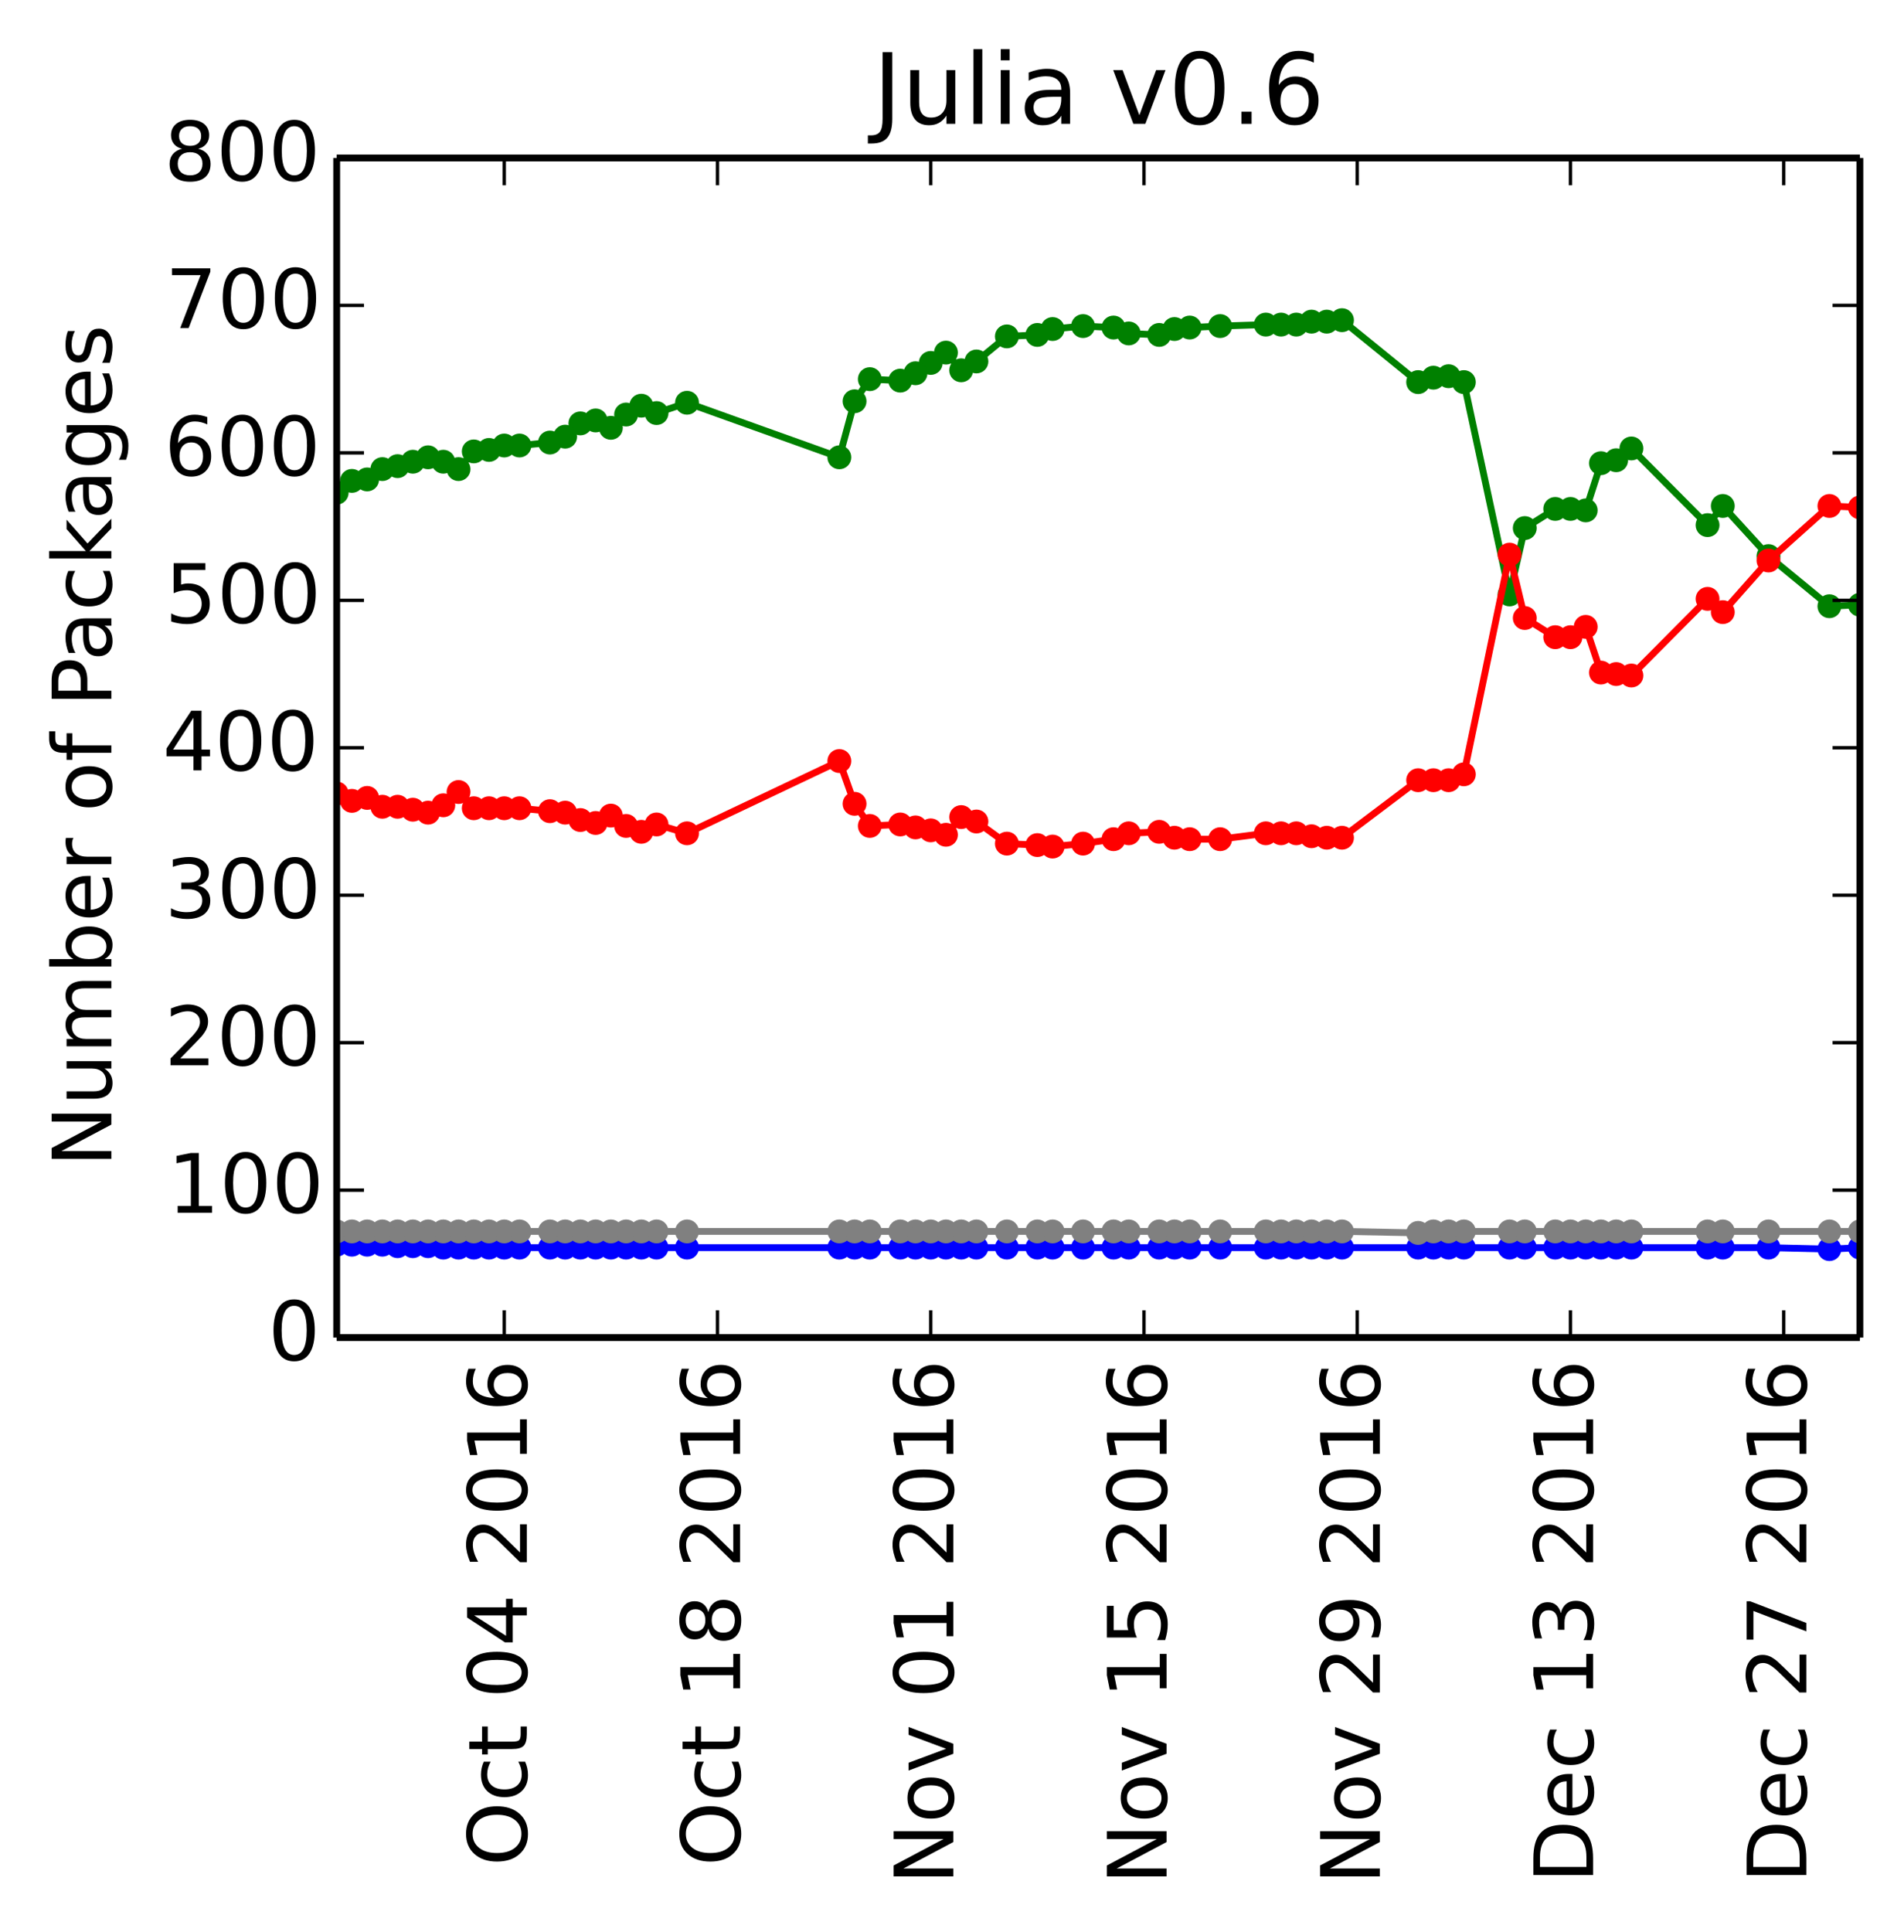 <?xml version="1.0" encoding="utf-8" standalone="no"?>
<!DOCTYPE svg PUBLIC "-//W3C//DTD SVG 1.1//EN"
  "http://www.w3.org/Graphics/SVG/1.1/DTD/svg11.dtd">
<!-- Created with matplotlib (http://matplotlib.org/) -->
<svg height="283pt" version="1.1" viewBox="0 0 279 283" width="279pt" xmlns="http://www.w3.org/2000/svg" xmlns:xlink="http://www.w3.org/1999/xlink">
 <defs>
  <style type="text/css">
*{stroke-linecap:butt;stroke-linejoin:round;}
  </style>
 </defs>
 <g id="figure_1">
  <g id="patch_1">
   <path d="
M0 283.246
L279.735 283.246
L279.735 0
L0 0
z
" style="fill:#ffffff;"/>
  </g>
  <g id="axes_1">
   <g id="patch_2">
    <path d="
M49.335 195.942
L272.535 195.942
L272.535 23.142
L49.335 23.142
z
" style="fill:#ffffff;"/>
   </g>
   <g id="line2d_1"/>
   <g id="line2d_2"/>
   <g id="line2d_3"/>
   <g id="line2d_4"/>
   <g id="line2d_5"/>
   <g id="line2d_6">
    <path clip-path="url(#pa554cd70c2)" d="
M272.535 88.59
L268.071 88.806
L259.143 81.462
L252.447 74.118
L250.215 76.926
L239.055 65.694
L236.823 67.422
L234.591 67.854
L232.359 74.766
L230.127 74.55
L227.895 74.55
L223.431 77.358
L221.199 87.078
L214.503 55.974
L212.271 55.11
L210.039 55.326
L207.807 55.974
L196.647 46.902
L194.415 47.118
L192.183 47.118
L189.951 47.55
L187.719 47.55
L185.487 47.55
L178.791 47.766
L174.327 47.982
L172.095 48.198
L169.863 49.062
L165.399 48.846
L163.167 47.982
L158.703 47.766
L154.239 48.198
L152.007 49.062
L147.543 49.278
L143.079 52.95
L140.847 54.246
L138.615 51.654
L136.383 53.166
L134.151 54.678
L131.919 55.758
L127.455 55.542
L125.223 58.782
L122.991 66.99
L100.671 58.998
L96.207 60.51
L93.975 59.43
L91.743 60.726
L89.511 62.67
L87.279 61.59
L85.047 62.022
L82.815 63.966
L80.583 64.83
L76.119 65.262
L73.887 65.262
L71.655 65.91
L69.423 66.126
L67.191 68.718
L64.959 67.638
L62.727 66.99
L60.495 67.638
L58.263 68.286
L56.031 68.718
L53.799 70.23
L51.567 70.446
L49.335 72.174" style="fill:none;stroke:#008000;stroke-linecap:square;"/>
    <defs>
     <path d="
M0 1.5
C0.398 1.5 0.779 1.342 1.061 1.061
C1.342 0.779 1.5 0.398 1.5 0
C1.5 -0.398 1.342 -0.779 1.061 -1.061
C0.779 -1.342 0.398 -1.5 0 -1.5
C-0.398 -1.5 -0.779 -1.342 -1.061 -1.061
C-1.342 -0.779 -1.5 -0.398 -1.5 0
C-1.5 0.398 -1.342 0.779 -1.061 1.061
C-0.779 1.342 -0.398 1.5 0 1.5
z
" id="mb0b177905e" style="stroke:#008000;stroke-width:0.5;"/>
    </defs>
    <g clip-path="url(#pa554cd70c2)">
     <use style="fill:#008000;stroke:#008000;stroke-width:0.5;" x="272.535" xlink:href="#mb0b177905e" y="88.59"/>
     <use style="fill:#008000;stroke:#008000;stroke-width:0.5;" x="268.071" xlink:href="#mb0b177905e" y="88.806"/>
     <use style="fill:#008000;stroke:#008000;stroke-width:0.5;" x="259.143" xlink:href="#mb0b177905e" y="81.462"/>
     <use style="fill:#008000;stroke:#008000;stroke-width:0.5;" x="252.447" xlink:href="#mb0b177905e" y="74.118"/>
     <use style="fill:#008000;stroke:#008000;stroke-width:0.5;" x="250.215" xlink:href="#mb0b177905e" y="76.926"/>
     <use style="fill:#008000;stroke:#008000;stroke-width:0.5;" x="239.055" xlink:href="#mb0b177905e" y="65.694"/>
     <use style="fill:#008000;stroke:#008000;stroke-width:0.5;" x="236.823" xlink:href="#mb0b177905e" y="67.422"/>
     <use style="fill:#008000;stroke:#008000;stroke-width:0.5;" x="234.591" xlink:href="#mb0b177905e" y="67.854"/>
     <use style="fill:#008000;stroke:#008000;stroke-width:0.5;" x="232.359" xlink:href="#mb0b177905e" y="74.766"/>
     <use style="fill:#008000;stroke:#008000;stroke-width:0.5;" x="230.127" xlink:href="#mb0b177905e" y="74.55"/>
     <use style="fill:#008000;stroke:#008000;stroke-width:0.5;" x="227.895" xlink:href="#mb0b177905e" y="74.55"/>
     <use style="fill:#008000;stroke:#008000;stroke-width:0.5;" x="223.431" xlink:href="#mb0b177905e" y="77.358"/>
     <use style="fill:#008000;stroke:#008000;stroke-width:0.5;" x="221.199" xlink:href="#mb0b177905e" y="87.078"/>
     <use style="fill:#008000;stroke:#008000;stroke-width:0.5;" x="214.503" xlink:href="#mb0b177905e" y="55.974"/>
     <use style="fill:#008000;stroke:#008000;stroke-width:0.5;" x="212.271" xlink:href="#mb0b177905e" y="55.11"/>
     <use style="fill:#008000;stroke:#008000;stroke-width:0.5;" x="210.039" xlink:href="#mb0b177905e" y="55.326"/>
     <use style="fill:#008000;stroke:#008000;stroke-width:0.5;" x="207.807" xlink:href="#mb0b177905e" y="55.974"/>
     <use style="fill:#008000;stroke:#008000;stroke-width:0.5;" x="196.647" xlink:href="#mb0b177905e" y="46.902"/>
     <use style="fill:#008000;stroke:#008000;stroke-width:0.5;" x="194.415" xlink:href="#mb0b177905e" y="47.118"/>
     <use style="fill:#008000;stroke:#008000;stroke-width:0.5;" x="192.183" xlink:href="#mb0b177905e" y="47.118"/>
     <use style="fill:#008000;stroke:#008000;stroke-width:0.5;" x="189.951" xlink:href="#mb0b177905e" y="47.55"/>
     <use style="fill:#008000;stroke:#008000;stroke-width:0.5;" x="187.719" xlink:href="#mb0b177905e" y="47.55"/>
     <use style="fill:#008000;stroke:#008000;stroke-width:0.5;" x="185.487" xlink:href="#mb0b177905e" y="47.55"/>
     <use style="fill:#008000;stroke:#008000;stroke-width:0.5;" x="178.791" xlink:href="#mb0b177905e" y="47.766"/>
     <use style="fill:#008000;stroke:#008000;stroke-width:0.5;" x="174.327" xlink:href="#mb0b177905e" y="47.982"/>
     <use style="fill:#008000;stroke:#008000;stroke-width:0.5;" x="172.095" xlink:href="#mb0b177905e" y="48.198"/>
     <use style="fill:#008000;stroke:#008000;stroke-width:0.5;" x="169.863" xlink:href="#mb0b177905e" y="49.062"/>
     <use style="fill:#008000;stroke:#008000;stroke-width:0.5;" x="165.399" xlink:href="#mb0b177905e" y="48.846"/>
     <use style="fill:#008000;stroke:#008000;stroke-width:0.5;" x="163.167" xlink:href="#mb0b177905e" y="47.982"/>
     <use style="fill:#008000;stroke:#008000;stroke-width:0.5;" x="158.703" xlink:href="#mb0b177905e" y="47.766"/>
     <use style="fill:#008000;stroke:#008000;stroke-width:0.5;" x="154.239" xlink:href="#mb0b177905e" y="48.198"/>
     <use style="fill:#008000;stroke:#008000;stroke-width:0.5;" x="152.007" xlink:href="#mb0b177905e" y="49.062"/>
     <use style="fill:#008000;stroke:#008000;stroke-width:0.5;" x="147.543" xlink:href="#mb0b177905e" y="49.278"/>
     <use style="fill:#008000;stroke:#008000;stroke-width:0.5;" x="143.079" xlink:href="#mb0b177905e" y="52.95"/>
     <use style="fill:#008000;stroke:#008000;stroke-width:0.5;" x="140.847" xlink:href="#mb0b177905e" y="54.246"/>
     <use style="fill:#008000;stroke:#008000;stroke-width:0.5;" x="138.615" xlink:href="#mb0b177905e" y="51.654"/>
     <use style="fill:#008000;stroke:#008000;stroke-width:0.5;" x="136.383" xlink:href="#mb0b177905e" y="53.166"/>
     <use style="fill:#008000;stroke:#008000;stroke-width:0.5;" x="134.151" xlink:href="#mb0b177905e" y="54.678"/>
     <use style="fill:#008000;stroke:#008000;stroke-width:0.5;" x="131.919" xlink:href="#mb0b177905e" y="55.758"/>
     <use style="fill:#008000;stroke:#008000;stroke-width:0.5;" x="127.455" xlink:href="#mb0b177905e" y="55.542"/>
     <use style="fill:#008000;stroke:#008000;stroke-width:0.5;" x="125.223" xlink:href="#mb0b177905e" y="58.782"/>
     <use style="fill:#008000;stroke:#008000;stroke-width:0.5;" x="122.991" xlink:href="#mb0b177905e" y="66.99"/>
     <use style="fill:#008000;stroke:#008000;stroke-width:0.5;" x="100.671" xlink:href="#mb0b177905e" y="58.998"/>
     <use style="fill:#008000;stroke:#008000;stroke-width:0.5;" x="96.207" xlink:href="#mb0b177905e" y="60.51"/>
     <use style="fill:#008000;stroke:#008000;stroke-width:0.5;" x="93.975" xlink:href="#mb0b177905e" y="59.43"/>
     <use style="fill:#008000;stroke:#008000;stroke-width:0.5;" x="91.743" xlink:href="#mb0b177905e" y="60.726"/>
     <use style="fill:#008000;stroke:#008000;stroke-width:0.5;" x="89.511" xlink:href="#mb0b177905e" y="62.67"/>
     <use style="fill:#008000;stroke:#008000;stroke-width:0.5;" x="87.279" xlink:href="#mb0b177905e" y="61.59"/>
     <use style="fill:#008000;stroke:#008000;stroke-width:0.5;" x="85.047" xlink:href="#mb0b177905e" y="62.022"/>
     <use style="fill:#008000;stroke:#008000;stroke-width:0.5;" x="82.815" xlink:href="#mb0b177905e" y="63.966"/>
     <use style="fill:#008000;stroke:#008000;stroke-width:0.5;" x="80.583" xlink:href="#mb0b177905e" y="64.83"/>
     <use style="fill:#008000;stroke:#008000;stroke-width:0.5;" x="76.119" xlink:href="#mb0b177905e" y="65.262"/>
     <use style="fill:#008000;stroke:#008000;stroke-width:0.5;" x="73.887" xlink:href="#mb0b177905e" y="65.262"/>
     <use style="fill:#008000;stroke:#008000;stroke-width:0.5;" x="71.655" xlink:href="#mb0b177905e" y="65.91"/>
     <use style="fill:#008000;stroke:#008000;stroke-width:0.5;" x="69.423" xlink:href="#mb0b177905e" y="66.126"/>
     <use style="fill:#008000;stroke:#008000;stroke-width:0.5;" x="67.191" xlink:href="#mb0b177905e" y="68.718"/>
     <use style="fill:#008000;stroke:#008000;stroke-width:0.5;" x="64.959" xlink:href="#mb0b177905e" y="67.638"/>
     <use style="fill:#008000;stroke:#008000;stroke-width:0.5;" x="62.727" xlink:href="#mb0b177905e" y="66.99"/>
     <use style="fill:#008000;stroke:#008000;stroke-width:0.5;" x="60.495" xlink:href="#mb0b177905e" y="67.638"/>
     <use style="fill:#008000;stroke:#008000;stroke-width:0.5;" x="58.263" xlink:href="#mb0b177905e" y="68.286"/>
     <use style="fill:#008000;stroke:#008000;stroke-width:0.5;" x="56.031" xlink:href="#mb0b177905e" y="68.718"/>
     <use style="fill:#008000;stroke:#008000;stroke-width:0.5;" x="53.799" xlink:href="#mb0b177905e" y="70.23"/>
     <use style="fill:#008000;stroke:#008000;stroke-width:0.5;" x="51.567" xlink:href="#mb0b177905e" y="70.446"/>
     <use style="fill:#008000;stroke:#008000;stroke-width:0.5;" x="49.335" xlink:href="#mb0b177905e" y="72.174"/>
    </g>
   </g>
   <g id="line2d_7">
    <path clip-path="url(#pa554cd70c2)" d="
M272.535 74.334
L268.071 74.118
L259.143 82.11
L252.447 89.67
L250.215 87.726
L239.055 98.958
L236.823 98.742
L234.591 98.526
L232.359 91.83
L230.127 93.342
L227.895 93.342
L223.431 90.534
L221.199 81.246
L214.503 113.43
L212.271 114.294
L210.039 114.294
L207.807 114.294
L196.647 122.718
L194.415 122.718
L192.183 122.502
L189.951 122.07
L187.719 122.07
L185.487 122.07
L178.791 122.934
L174.327 122.934
L172.095 122.718
L169.863 121.854
L165.399 122.07
L163.167 122.934
L158.703 123.582
L154.239 124.014
L152.007 123.798
L147.543 123.582
L143.079 120.342
L140.847 119.694
L138.615 122.286
L136.383 121.638
L134.151 121.206
L131.919 120.774
L127.455 120.99
L125.223 117.75
L122.991 111.486
L100.671 122.07
L96.207 120.774
L93.975 121.854
L91.743 120.99
L89.511 119.478
L87.279 120.558
L85.047 120.126
L82.815 119.046
L80.583 118.83
L76.119 118.398
L73.887 118.398
L71.655 118.398
L69.423 118.398
L67.191 116.022
L64.959 117.966
L62.727 119.046
L60.495 118.614
L58.263 118.182
L56.031 118.182
L53.799 116.886
L51.567 117.318
L49.335 116.238" style="fill:none;stroke:#ff0000;stroke-linecap:square;"/>
    <defs>
     <path d="
M0 1.5
C0.398 1.5 0.779 1.342 1.061 1.061
C1.342 0.779 1.5 0.398 1.5 0
C1.5 -0.398 1.342 -0.779 1.061 -1.061
C0.779 -1.342 0.398 -1.5 0 -1.5
C-0.398 -1.5 -0.779 -1.342 -1.061 -1.061
C-1.342 -0.779 -1.5 -0.398 -1.5 0
C-1.5 0.398 -1.342 0.779 -1.061 1.061
C-0.779 1.342 -0.398 1.5 0 1.5
z
" id="ma07bdd5909" style="stroke:#ff0000;stroke-width:0.5;"/>
    </defs>
    <g clip-path="url(#pa554cd70c2)">
     <use style="fill:#ff0000;stroke:#ff0000;stroke-width:0.5;" x="272.535" xlink:href="#ma07bdd5909" y="74.334"/>
     <use style="fill:#ff0000;stroke:#ff0000;stroke-width:0.5;" x="268.071" xlink:href="#ma07bdd5909" y="74.118"/>
     <use style="fill:#ff0000;stroke:#ff0000;stroke-width:0.5;" x="259.143" xlink:href="#ma07bdd5909" y="82.11"/>
     <use style="fill:#ff0000;stroke:#ff0000;stroke-width:0.5;" x="252.447" xlink:href="#ma07bdd5909" y="89.67"/>
     <use style="fill:#ff0000;stroke:#ff0000;stroke-width:0.5;" x="250.215" xlink:href="#ma07bdd5909" y="87.726"/>
     <use style="fill:#ff0000;stroke:#ff0000;stroke-width:0.5;" x="239.055" xlink:href="#ma07bdd5909" y="98.958"/>
     <use style="fill:#ff0000;stroke:#ff0000;stroke-width:0.5;" x="236.823" xlink:href="#ma07bdd5909" y="98.742"/>
     <use style="fill:#ff0000;stroke:#ff0000;stroke-width:0.5;" x="234.591" xlink:href="#ma07bdd5909" y="98.526"/>
     <use style="fill:#ff0000;stroke:#ff0000;stroke-width:0.5;" x="232.359" xlink:href="#ma07bdd5909" y="91.83"/>
     <use style="fill:#ff0000;stroke:#ff0000;stroke-width:0.5;" x="230.127" xlink:href="#ma07bdd5909" y="93.342"/>
     <use style="fill:#ff0000;stroke:#ff0000;stroke-width:0.5;" x="227.895" xlink:href="#ma07bdd5909" y="93.342"/>
     <use style="fill:#ff0000;stroke:#ff0000;stroke-width:0.5;" x="223.431" xlink:href="#ma07bdd5909" y="90.534"/>
     <use style="fill:#ff0000;stroke:#ff0000;stroke-width:0.5;" x="221.199" xlink:href="#ma07bdd5909" y="81.246"/>
     <use style="fill:#ff0000;stroke:#ff0000;stroke-width:0.5;" x="214.503" xlink:href="#ma07bdd5909" y="113.43"/>
     <use style="fill:#ff0000;stroke:#ff0000;stroke-width:0.5;" x="212.271" xlink:href="#ma07bdd5909" y="114.294"/>
     <use style="fill:#ff0000;stroke:#ff0000;stroke-width:0.5;" x="210.039" xlink:href="#ma07bdd5909" y="114.294"/>
     <use style="fill:#ff0000;stroke:#ff0000;stroke-width:0.5;" x="207.807" xlink:href="#ma07bdd5909" y="114.294"/>
     <use style="fill:#ff0000;stroke:#ff0000;stroke-width:0.5;" x="196.647" xlink:href="#ma07bdd5909" y="122.718"/>
     <use style="fill:#ff0000;stroke:#ff0000;stroke-width:0.5;" x="194.415" xlink:href="#ma07bdd5909" y="122.718"/>
     <use style="fill:#ff0000;stroke:#ff0000;stroke-width:0.5;" x="192.183" xlink:href="#ma07bdd5909" y="122.502"/>
     <use style="fill:#ff0000;stroke:#ff0000;stroke-width:0.5;" x="189.951" xlink:href="#ma07bdd5909" y="122.07"/>
     <use style="fill:#ff0000;stroke:#ff0000;stroke-width:0.5;" x="187.719" xlink:href="#ma07bdd5909" y="122.07"/>
     <use style="fill:#ff0000;stroke:#ff0000;stroke-width:0.5;" x="185.487" xlink:href="#ma07bdd5909" y="122.07"/>
     <use style="fill:#ff0000;stroke:#ff0000;stroke-width:0.5;" x="178.791" xlink:href="#ma07bdd5909" y="122.934"/>
     <use style="fill:#ff0000;stroke:#ff0000;stroke-width:0.5;" x="174.327" xlink:href="#ma07bdd5909" y="122.934"/>
     <use style="fill:#ff0000;stroke:#ff0000;stroke-width:0.5;" x="172.095" xlink:href="#ma07bdd5909" y="122.718"/>
     <use style="fill:#ff0000;stroke:#ff0000;stroke-width:0.5;" x="169.863" xlink:href="#ma07bdd5909" y="121.854"/>
     <use style="fill:#ff0000;stroke:#ff0000;stroke-width:0.5;" x="165.399" xlink:href="#ma07bdd5909" y="122.07"/>
     <use style="fill:#ff0000;stroke:#ff0000;stroke-width:0.5;" x="163.167" xlink:href="#ma07bdd5909" y="122.934"/>
     <use style="fill:#ff0000;stroke:#ff0000;stroke-width:0.5;" x="158.703" xlink:href="#ma07bdd5909" y="123.582"/>
     <use style="fill:#ff0000;stroke:#ff0000;stroke-width:0.5;" x="154.239" xlink:href="#ma07bdd5909" y="124.014"/>
     <use style="fill:#ff0000;stroke:#ff0000;stroke-width:0.5;" x="152.007" xlink:href="#ma07bdd5909" y="123.798"/>
     <use style="fill:#ff0000;stroke:#ff0000;stroke-width:0.5;" x="147.543" xlink:href="#ma07bdd5909" y="123.582"/>
     <use style="fill:#ff0000;stroke:#ff0000;stroke-width:0.5;" x="143.079" xlink:href="#ma07bdd5909" y="120.342"/>
     <use style="fill:#ff0000;stroke:#ff0000;stroke-width:0.5;" x="140.847" xlink:href="#ma07bdd5909" y="119.694"/>
     <use style="fill:#ff0000;stroke:#ff0000;stroke-width:0.5;" x="138.615" xlink:href="#ma07bdd5909" y="122.286"/>
     <use style="fill:#ff0000;stroke:#ff0000;stroke-width:0.5;" x="136.383" xlink:href="#ma07bdd5909" y="121.638"/>
     <use style="fill:#ff0000;stroke:#ff0000;stroke-width:0.5;" x="134.151" xlink:href="#ma07bdd5909" y="121.206"/>
     <use style="fill:#ff0000;stroke:#ff0000;stroke-width:0.5;" x="131.919" xlink:href="#ma07bdd5909" y="120.774"/>
     <use style="fill:#ff0000;stroke:#ff0000;stroke-width:0.5;" x="127.455" xlink:href="#ma07bdd5909" y="120.99"/>
     <use style="fill:#ff0000;stroke:#ff0000;stroke-width:0.5;" x="125.223" xlink:href="#ma07bdd5909" y="117.75"/>
     <use style="fill:#ff0000;stroke:#ff0000;stroke-width:0.5;" x="122.991" xlink:href="#ma07bdd5909" y="111.486"/>
     <use style="fill:#ff0000;stroke:#ff0000;stroke-width:0.5;" x="100.671" xlink:href="#ma07bdd5909" y="122.07"/>
     <use style="fill:#ff0000;stroke:#ff0000;stroke-width:0.5;" x="96.207" xlink:href="#ma07bdd5909" y="120.774"/>
     <use style="fill:#ff0000;stroke:#ff0000;stroke-width:0.5;" x="93.975" xlink:href="#ma07bdd5909" y="121.854"/>
     <use style="fill:#ff0000;stroke:#ff0000;stroke-width:0.5;" x="91.743" xlink:href="#ma07bdd5909" y="120.99"/>
     <use style="fill:#ff0000;stroke:#ff0000;stroke-width:0.5;" x="89.511" xlink:href="#ma07bdd5909" y="119.478"/>
     <use style="fill:#ff0000;stroke:#ff0000;stroke-width:0.5;" x="87.279" xlink:href="#ma07bdd5909" y="120.558"/>
     <use style="fill:#ff0000;stroke:#ff0000;stroke-width:0.5;" x="85.047" xlink:href="#ma07bdd5909" y="120.126"/>
     <use style="fill:#ff0000;stroke:#ff0000;stroke-width:0.5;" x="82.815" xlink:href="#ma07bdd5909" y="119.046"/>
     <use style="fill:#ff0000;stroke:#ff0000;stroke-width:0.5;" x="80.583" xlink:href="#ma07bdd5909" y="118.83"/>
     <use style="fill:#ff0000;stroke:#ff0000;stroke-width:0.5;" x="76.119" xlink:href="#ma07bdd5909" y="118.398"/>
     <use style="fill:#ff0000;stroke:#ff0000;stroke-width:0.5;" x="73.887" xlink:href="#ma07bdd5909" y="118.398"/>
     <use style="fill:#ff0000;stroke:#ff0000;stroke-width:0.5;" x="71.655" xlink:href="#ma07bdd5909" y="118.398"/>
     <use style="fill:#ff0000;stroke:#ff0000;stroke-width:0.5;" x="69.423" xlink:href="#ma07bdd5909" y="118.398"/>
     <use style="fill:#ff0000;stroke:#ff0000;stroke-width:0.5;" x="67.191" xlink:href="#ma07bdd5909" y="116.022"/>
     <use style="fill:#ff0000;stroke:#ff0000;stroke-width:0.5;" x="64.959" xlink:href="#ma07bdd5909" y="117.966"/>
     <use style="fill:#ff0000;stroke:#ff0000;stroke-width:0.5;" x="62.727" xlink:href="#ma07bdd5909" y="119.046"/>
     <use style="fill:#ff0000;stroke:#ff0000;stroke-width:0.5;" x="60.495" xlink:href="#ma07bdd5909" y="118.614"/>
     <use style="fill:#ff0000;stroke:#ff0000;stroke-width:0.5;" x="58.263" xlink:href="#ma07bdd5909" y="118.182"/>
     <use style="fill:#ff0000;stroke:#ff0000;stroke-width:0.5;" x="56.031" xlink:href="#ma07bdd5909" y="118.182"/>
     <use style="fill:#ff0000;stroke:#ff0000;stroke-width:0.5;" x="53.799" xlink:href="#ma07bdd5909" y="116.886"/>
     <use style="fill:#ff0000;stroke:#ff0000;stroke-width:0.5;" x="51.567" xlink:href="#ma07bdd5909" y="117.318"/>
     <use style="fill:#ff0000;stroke:#ff0000;stroke-width:0.5;" x="49.335" xlink:href="#ma07bdd5909" y="116.238"/>
    </g>
   </g>
   <g id="line2d_8">
    <path clip-path="url(#pa554cd70c2)" d="
M272.535 182.766
L268.071 182.982
L259.143 182.766
L252.447 182.766
L250.215 182.766
L239.055 182.766
L236.823 182.766
L234.591 182.766
L232.359 182.766
L230.127 182.766
L227.895 182.766
L223.431 182.766
L221.199 182.766
L214.503 182.766
L212.271 182.766
L210.039 182.766
L207.807 182.766
L196.647 182.766
L194.415 182.766
L192.183 182.766
L189.951 182.766
L187.719 182.766
L185.487 182.766
L178.791 182.766
L174.327 182.766
L172.095 182.766
L169.863 182.766
L165.399 182.766
L163.167 182.766
L158.703 182.766
L154.239 182.766
L152.007 182.766
L147.543 182.766
L143.079 182.766
L140.847 182.766
L138.615 182.766
L136.383 182.766
L134.151 182.766
L131.919 182.766
L127.455 182.766
L125.223 182.766
L122.991 182.766
L100.671 182.766
L96.207 182.766
L93.975 182.766
L91.743 182.766
L89.511 182.766
L87.279 182.766
L85.047 182.766
L82.815 182.766
L80.583 182.766
L76.119 182.766
L73.887 182.766
L71.655 182.766
L69.423 182.766
L67.191 182.766
L64.959 182.766
L62.727 182.55
L60.495 182.55
L58.263 182.55
L56.031 182.334
L53.799 182.334
L51.567 182.334
L49.335 182.334" style="fill:none;stroke:#0000ff;stroke-linecap:square;"/>
    <defs>
     <path d="
M0 1.5
C0.398 1.5 0.779 1.342 1.061 1.061
C1.342 0.779 1.5 0.398 1.5 0
C1.5 -0.398 1.342 -0.779 1.061 -1.061
C0.779 -1.342 0.398 -1.5 0 -1.5
C-0.398 -1.5 -0.779 -1.342 -1.061 -1.061
C-1.342 -0.779 -1.5 -0.398 -1.5 0
C-1.5 0.398 -1.342 0.779 -1.061 1.061
C-0.779 1.342 -0.398 1.5 0 1.5
z
" id="m76a7ce5b4a" style="stroke:#0000ff;stroke-width:0.5;"/>
    </defs>
    <g clip-path="url(#pa554cd70c2)">
     <use style="fill:#0000ff;stroke:#0000ff;stroke-width:0.5;" x="272.535" xlink:href="#m76a7ce5b4a" y="182.766"/>
     <use style="fill:#0000ff;stroke:#0000ff;stroke-width:0.5;" x="268.071" xlink:href="#m76a7ce5b4a" y="182.982"/>
     <use style="fill:#0000ff;stroke:#0000ff;stroke-width:0.5;" x="259.143" xlink:href="#m76a7ce5b4a" y="182.766"/>
     <use style="fill:#0000ff;stroke:#0000ff;stroke-width:0.5;" x="252.447" xlink:href="#m76a7ce5b4a" y="182.766"/>
     <use style="fill:#0000ff;stroke:#0000ff;stroke-width:0.5;" x="250.215" xlink:href="#m76a7ce5b4a" y="182.766"/>
     <use style="fill:#0000ff;stroke:#0000ff;stroke-width:0.5;" x="239.055" xlink:href="#m76a7ce5b4a" y="182.766"/>
     <use style="fill:#0000ff;stroke:#0000ff;stroke-width:0.5;" x="236.823" xlink:href="#m76a7ce5b4a" y="182.766"/>
     <use style="fill:#0000ff;stroke:#0000ff;stroke-width:0.5;" x="234.591" xlink:href="#m76a7ce5b4a" y="182.766"/>
     <use style="fill:#0000ff;stroke:#0000ff;stroke-width:0.5;" x="232.359" xlink:href="#m76a7ce5b4a" y="182.766"/>
     <use style="fill:#0000ff;stroke:#0000ff;stroke-width:0.5;" x="230.127" xlink:href="#m76a7ce5b4a" y="182.766"/>
     <use style="fill:#0000ff;stroke:#0000ff;stroke-width:0.5;" x="227.895" xlink:href="#m76a7ce5b4a" y="182.766"/>
     <use style="fill:#0000ff;stroke:#0000ff;stroke-width:0.5;" x="223.431" xlink:href="#m76a7ce5b4a" y="182.766"/>
     <use style="fill:#0000ff;stroke:#0000ff;stroke-width:0.5;" x="221.199" xlink:href="#m76a7ce5b4a" y="182.766"/>
     <use style="fill:#0000ff;stroke:#0000ff;stroke-width:0.5;" x="214.503" xlink:href="#m76a7ce5b4a" y="182.766"/>
     <use style="fill:#0000ff;stroke:#0000ff;stroke-width:0.5;" x="212.271" xlink:href="#m76a7ce5b4a" y="182.766"/>
     <use style="fill:#0000ff;stroke:#0000ff;stroke-width:0.5;" x="210.039" xlink:href="#m76a7ce5b4a" y="182.766"/>
     <use style="fill:#0000ff;stroke:#0000ff;stroke-width:0.5;" x="207.807" xlink:href="#m76a7ce5b4a" y="182.766"/>
     <use style="fill:#0000ff;stroke:#0000ff;stroke-width:0.5;" x="196.647" xlink:href="#m76a7ce5b4a" y="182.766"/>
     <use style="fill:#0000ff;stroke:#0000ff;stroke-width:0.5;" x="194.415" xlink:href="#m76a7ce5b4a" y="182.766"/>
     <use style="fill:#0000ff;stroke:#0000ff;stroke-width:0.5;" x="192.183" xlink:href="#m76a7ce5b4a" y="182.766"/>
     <use style="fill:#0000ff;stroke:#0000ff;stroke-width:0.5;" x="189.951" xlink:href="#m76a7ce5b4a" y="182.766"/>
     <use style="fill:#0000ff;stroke:#0000ff;stroke-width:0.5;" x="187.719" xlink:href="#m76a7ce5b4a" y="182.766"/>
     <use style="fill:#0000ff;stroke:#0000ff;stroke-width:0.5;" x="185.487" xlink:href="#m76a7ce5b4a" y="182.766"/>
     <use style="fill:#0000ff;stroke:#0000ff;stroke-width:0.5;" x="178.791" xlink:href="#m76a7ce5b4a" y="182.766"/>
     <use style="fill:#0000ff;stroke:#0000ff;stroke-width:0.5;" x="174.327" xlink:href="#m76a7ce5b4a" y="182.766"/>
     <use style="fill:#0000ff;stroke:#0000ff;stroke-width:0.5;" x="172.095" xlink:href="#m76a7ce5b4a" y="182.766"/>
     <use style="fill:#0000ff;stroke:#0000ff;stroke-width:0.5;" x="169.863" xlink:href="#m76a7ce5b4a" y="182.766"/>
     <use style="fill:#0000ff;stroke:#0000ff;stroke-width:0.5;" x="165.399" xlink:href="#m76a7ce5b4a" y="182.766"/>
     <use style="fill:#0000ff;stroke:#0000ff;stroke-width:0.5;" x="163.167" xlink:href="#m76a7ce5b4a" y="182.766"/>
     <use style="fill:#0000ff;stroke:#0000ff;stroke-width:0.5;" x="158.703" xlink:href="#m76a7ce5b4a" y="182.766"/>
     <use style="fill:#0000ff;stroke:#0000ff;stroke-width:0.5;" x="154.239" xlink:href="#m76a7ce5b4a" y="182.766"/>
     <use style="fill:#0000ff;stroke:#0000ff;stroke-width:0.5;" x="152.007" xlink:href="#m76a7ce5b4a" y="182.766"/>
     <use style="fill:#0000ff;stroke:#0000ff;stroke-width:0.5;" x="147.543" xlink:href="#m76a7ce5b4a" y="182.766"/>
     <use style="fill:#0000ff;stroke:#0000ff;stroke-width:0.5;" x="143.079" xlink:href="#m76a7ce5b4a" y="182.766"/>
     <use style="fill:#0000ff;stroke:#0000ff;stroke-width:0.5;" x="140.847" xlink:href="#m76a7ce5b4a" y="182.766"/>
     <use style="fill:#0000ff;stroke:#0000ff;stroke-width:0.5;" x="138.615" xlink:href="#m76a7ce5b4a" y="182.766"/>
     <use style="fill:#0000ff;stroke:#0000ff;stroke-width:0.5;" x="136.383" xlink:href="#m76a7ce5b4a" y="182.766"/>
     <use style="fill:#0000ff;stroke:#0000ff;stroke-width:0.5;" x="134.151" xlink:href="#m76a7ce5b4a" y="182.766"/>
     <use style="fill:#0000ff;stroke:#0000ff;stroke-width:0.5;" x="131.919" xlink:href="#m76a7ce5b4a" y="182.766"/>
     <use style="fill:#0000ff;stroke:#0000ff;stroke-width:0.5;" x="127.455" xlink:href="#m76a7ce5b4a" y="182.766"/>
     <use style="fill:#0000ff;stroke:#0000ff;stroke-width:0.5;" x="125.223" xlink:href="#m76a7ce5b4a" y="182.766"/>
     <use style="fill:#0000ff;stroke:#0000ff;stroke-width:0.5;" x="122.991" xlink:href="#m76a7ce5b4a" y="182.766"/>
     <use style="fill:#0000ff;stroke:#0000ff;stroke-width:0.5;" x="100.671" xlink:href="#m76a7ce5b4a" y="182.766"/>
     <use style="fill:#0000ff;stroke:#0000ff;stroke-width:0.5;" x="96.207" xlink:href="#m76a7ce5b4a" y="182.766"/>
     <use style="fill:#0000ff;stroke:#0000ff;stroke-width:0.5;" x="93.975" xlink:href="#m76a7ce5b4a" y="182.766"/>
     <use style="fill:#0000ff;stroke:#0000ff;stroke-width:0.5;" x="91.743" xlink:href="#m76a7ce5b4a" y="182.766"/>
     <use style="fill:#0000ff;stroke:#0000ff;stroke-width:0.5;" x="89.511" xlink:href="#m76a7ce5b4a" y="182.766"/>
     <use style="fill:#0000ff;stroke:#0000ff;stroke-width:0.5;" x="87.279" xlink:href="#m76a7ce5b4a" y="182.766"/>
     <use style="fill:#0000ff;stroke:#0000ff;stroke-width:0.5;" x="85.047" xlink:href="#m76a7ce5b4a" y="182.766"/>
     <use style="fill:#0000ff;stroke:#0000ff;stroke-width:0.5;" x="82.815" xlink:href="#m76a7ce5b4a" y="182.766"/>
     <use style="fill:#0000ff;stroke:#0000ff;stroke-width:0.5;" x="80.583" xlink:href="#m76a7ce5b4a" y="182.766"/>
     <use style="fill:#0000ff;stroke:#0000ff;stroke-width:0.5;" x="76.119" xlink:href="#m76a7ce5b4a" y="182.766"/>
     <use style="fill:#0000ff;stroke:#0000ff;stroke-width:0.5;" x="73.887" xlink:href="#m76a7ce5b4a" y="182.766"/>
     <use style="fill:#0000ff;stroke:#0000ff;stroke-width:0.5;" x="71.655" xlink:href="#m76a7ce5b4a" y="182.766"/>
     <use style="fill:#0000ff;stroke:#0000ff;stroke-width:0.5;" x="69.423" xlink:href="#m76a7ce5b4a" y="182.766"/>
     <use style="fill:#0000ff;stroke:#0000ff;stroke-width:0.5;" x="67.191" xlink:href="#m76a7ce5b4a" y="182.766"/>
     <use style="fill:#0000ff;stroke:#0000ff;stroke-width:0.5;" x="64.959" xlink:href="#m76a7ce5b4a" y="182.766"/>
     <use style="fill:#0000ff;stroke:#0000ff;stroke-width:0.5;" x="62.727" xlink:href="#m76a7ce5b4a" y="182.55"/>
     <use style="fill:#0000ff;stroke:#0000ff;stroke-width:0.5;" x="60.495" xlink:href="#m76a7ce5b4a" y="182.55"/>
     <use style="fill:#0000ff;stroke:#0000ff;stroke-width:0.5;" x="58.263" xlink:href="#m76a7ce5b4a" y="182.55"/>
     <use style="fill:#0000ff;stroke:#0000ff;stroke-width:0.5;" x="56.031" xlink:href="#m76a7ce5b4a" y="182.334"/>
     <use style="fill:#0000ff;stroke:#0000ff;stroke-width:0.5;" x="53.799" xlink:href="#m76a7ce5b4a" y="182.334"/>
     <use style="fill:#0000ff;stroke:#0000ff;stroke-width:0.5;" x="51.567" xlink:href="#m76a7ce5b4a" y="182.334"/>
     <use style="fill:#0000ff;stroke:#0000ff;stroke-width:0.5;" x="49.335" xlink:href="#m76a7ce5b4a" y="182.334"/>
    </g>
   </g>
   <g id="line2d_9">
    <path clip-path="url(#pa554cd70c2)" d="
M272.535 180.39
L268.071 180.39
L259.143 180.39
L252.447 180.39
L250.215 180.39
L239.055 180.39
L236.823 180.39
L234.591 180.39
L232.359 180.39
L230.127 180.39
L227.895 180.39
L223.431 180.39
L221.199 180.39
L214.503 180.39
L212.271 180.39
L210.039 180.39
L207.807 180.606
L196.647 180.39
L194.415 180.39
L192.183 180.39
L189.951 180.39
L187.719 180.39
L185.487 180.39
L178.791 180.39
L174.327 180.39
L172.095 180.39
L169.863 180.39
L165.399 180.39
L163.167 180.39
L158.703 180.39
L154.239 180.39
L152.007 180.39
L147.543 180.39
L143.079 180.39
L140.847 180.39
L138.615 180.39
L136.383 180.39
L134.151 180.39
L131.919 180.39
L127.455 180.39
L125.223 180.39
L122.991 180.39
L100.671 180.39
L96.207 180.39
L93.975 180.39
L91.743 180.39
L89.511 180.39
L87.279 180.39
L85.047 180.39
L82.815 180.39
L80.583 180.39
L76.119 180.39
L73.887 180.39
L71.655 180.39
L69.423 180.39
L67.191 180.39
L64.959 180.39
L62.727 180.39
L60.495 180.39
L58.263 180.39
L56.031 180.39
L53.799 180.39
L51.567 180.39
L49.335 180.39" style="fill:none;stroke:#808080;stroke-linecap:square;"/>
    <defs>
     <path d="
M0 1.5
C0.398 1.5 0.779 1.342 1.061 1.061
C1.342 0.779 1.5 0.398 1.5 0
C1.5 -0.398 1.342 -0.779 1.061 -1.061
C0.779 -1.342 0.398 -1.5 0 -1.5
C-0.398 -1.5 -0.779 -1.342 -1.061 -1.061
C-1.342 -0.779 -1.5 -0.398 -1.5 0
C-1.5 0.398 -1.342 0.779 -1.061 1.061
C-0.779 1.342 -0.398 1.5 0 1.5
z
" id="m008e8825d0" style="stroke:#808080;stroke-width:0.5;"/>
    </defs>
    <g clip-path="url(#pa554cd70c2)">
     <use style="fill:#808080;stroke:#808080;stroke-width:0.5;" x="272.535" xlink:href="#m008e8825d0" y="180.39"/>
     <use style="fill:#808080;stroke:#808080;stroke-width:0.5;" x="268.071" xlink:href="#m008e8825d0" y="180.39"/>
     <use style="fill:#808080;stroke:#808080;stroke-width:0.5;" x="259.143" xlink:href="#m008e8825d0" y="180.39"/>
     <use style="fill:#808080;stroke:#808080;stroke-width:0.5;" x="252.447" xlink:href="#m008e8825d0" y="180.39"/>
     <use style="fill:#808080;stroke:#808080;stroke-width:0.5;" x="250.215" xlink:href="#m008e8825d0" y="180.39"/>
     <use style="fill:#808080;stroke:#808080;stroke-width:0.5;" x="239.055" xlink:href="#m008e8825d0" y="180.39"/>
     <use style="fill:#808080;stroke:#808080;stroke-width:0.5;" x="236.823" xlink:href="#m008e8825d0" y="180.39"/>
     <use style="fill:#808080;stroke:#808080;stroke-width:0.5;" x="234.591" xlink:href="#m008e8825d0" y="180.39"/>
     <use style="fill:#808080;stroke:#808080;stroke-width:0.5;" x="232.359" xlink:href="#m008e8825d0" y="180.39"/>
     <use style="fill:#808080;stroke:#808080;stroke-width:0.5;" x="230.127" xlink:href="#m008e8825d0" y="180.39"/>
     <use style="fill:#808080;stroke:#808080;stroke-width:0.5;" x="227.895" xlink:href="#m008e8825d0" y="180.39"/>
     <use style="fill:#808080;stroke:#808080;stroke-width:0.5;" x="223.431" xlink:href="#m008e8825d0" y="180.39"/>
     <use style="fill:#808080;stroke:#808080;stroke-width:0.5;" x="221.199" xlink:href="#m008e8825d0" y="180.39"/>
     <use style="fill:#808080;stroke:#808080;stroke-width:0.5;" x="214.503" xlink:href="#m008e8825d0" y="180.39"/>
     <use style="fill:#808080;stroke:#808080;stroke-width:0.5;" x="212.271" xlink:href="#m008e8825d0" y="180.39"/>
     <use style="fill:#808080;stroke:#808080;stroke-width:0.5;" x="210.039" xlink:href="#m008e8825d0" y="180.39"/>
     <use style="fill:#808080;stroke:#808080;stroke-width:0.5;" x="207.807" xlink:href="#m008e8825d0" y="180.606"/>
     <use style="fill:#808080;stroke:#808080;stroke-width:0.5;" x="196.647" xlink:href="#m008e8825d0" y="180.39"/>
     <use style="fill:#808080;stroke:#808080;stroke-width:0.5;" x="194.415" xlink:href="#m008e8825d0" y="180.39"/>
     <use style="fill:#808080;stroke:#808080;stroke-width:0.5;" x="192.183" xlink:href="#m008e8825d0" y="180.39"/>
     <use style="fill:#808080;stroke:#808080;stroke-width:0.5;" x="189.951" xlink:href="#m008e8825d0" y="180.39"/>
     <use style="fill:#808080;stroke:#808080;stroke-width:0.5;" x="187.719" xlink:href="#m008e8825d0" y="180.39"/>
     <use style="fill:#808080;stroke:#808080;stroke-width:0.5;" x="185.487" xlink:href="#m008e8825d0" y="180.39"/>
     <use style="fill:#808080;stroke:#808080;stroke-width:0.5;" x="178.791" xlink:href="#m008e8825d0" y="180.39"/>
     <use style="fill:#808080;stroke:#808080;stroke-width:0.5;" x="174.327" xlink:href="#m008e8825d0" y="180.39"/>
     <use style="fill:#808080;stroke:#808080;stroke-width:0.5;" x="172.095" xlink:href="#m008e8825d0" y="180.39"/>
     <use style="fill:#808080;stroke:#808080;stroke-width:0.5;" x="169.863" xlink:href="#m008e8825d0" y="180.39"/>
     <use style="fill:#808080;stroke:#808080;stroke-width:0.5;" x="165.399" xlink:href="#m008e8825d0" y="180.39"/>
     <use style="fill:#808080;stroke:#808080;stroke-width:0.5;" x="163.167" xlink:href="#m008e8825d0" y="180.39"/>
     <use style="fill:#808080;stroke:#808080;stroke-width:0.5;" x="158.703" xlink:href="#m008e8825d0" y="180.39"/>
     <use style="fill:#808080;stroke:#808080;stroke-width:0.5;" x="154.239" xlink:href="#m008e8825d0" y="180.39"/>
     <use style="fill:#808080;stroke:#808080;stroke-width:0.5;" x="152.007" xlink:href="#m008e8825d0" y="180.39"/>
     <use style="fill:#808080;stroke:#808080;stroke-width:0.5;" x="147.543" xlink:href="#m008e8825d0" y="180.39"/>
     <use style="fill:#808080;stroke:#808080;stroke-width:0.5;" x="143.079" xlink:href="#m008e8825d0" y="180.39"/>
     <use style="fill:#808080;stroke:#808080;stroke-width:0.5;" x="140.847" xlink:href="#m008e8825d0" y="180.39"/>
     <use style="fill:#808080;stroke:#808080;stroke-width:0.5;" x="138.615" xlink:href="#m008e8825d0" y="180.39"/>
     <use style="fill:#808080;stroke:#808080;stroke-width:0.5;" x="136.383" xlink:href="#m008e8825d0" y="180.39"/>
     <use style="fill:#808080;stroke:#808080;stroke-width:0.5;" x="134.151" xlink:href="#m008e8825d0" y="180.39"/>
     <use style="fill:#808080;stroke:#808080;stroke-width:0.5;" x="131.919" xlink:href="#m008e8825d0" y="180.39"/>
     <use style="fill:#808080;stroke:#808080;stroke-width:0.5;" x="127.455" xlink:href="#m008e8825d0" y="180.39"/>
     <use style="fill:#808080;stroke:#808080;stroke-width:0.5;" x="125.223" xlink:href="#m008e8825d0" y="180.39"/>
     <use style="fill:#808080;stroke:#808080;stroke-width:0.5;" x="122.991" xlink:href="#m008e8825d0" y="180.39"/>
     <use style="fill:#808080;stroke:#808080;stroke-width:0.5;" x="100.671" xlink:href="#m008e8825d0" y="180.39"/>
     <use style="fill:#808080;stroke:#808080;stroke-width:0.5;" x="96.207" xlink:href="#m008e8825d0" y="180.39"/>
     <use style="fill:#808080;stroke:#808080;stroke-width:0.5;" x="93.975" xlink:href="#m008e8825d0" y="180.39"/>
     <use style="fill:#808080;stroke:#808080;stroke-width:0.5;" x="91.743" xlink:href="#m008e8825d0" y="180.39"/>
     <use style="fill:#808080;stroke:#808080;stroke-width:0.5;" x="89.511" xlink:href="#m008e8825d0" y="180.39"/>
     <use style="fill:#808080;stroke:#808080;stroke-width:0.5;" x="87.279" xlink:href="#m008e8825d0" y="180.39"/>
     <use style="fill:#808080;stroke:#808080;stroke-width:0.5;" x="85.047" xlink:href="#m008e8825d0" y="180.39"/>
     <use style="fill:#808080;stroke:#808080;stroke-width:0.5;" x="82.815" xlink:href="#m008e8825d0" y="180.39"/>
     <use style="fill:#808080;stroke:#808080;stroke-width:0.5;" x="80.583" xlink:href="#m008e8825d0" y="180.39"/>
     <use style="fill:#808080;stroke:#808080;stroke-width:0.5;" x="76.119" xlink:href="#m008e8825d0" y="180.39"/>
     <use style="fill:#808080;stroke:#808080;stroke-width:0.5;" x="73.887" xlink:href="#m008e8825d0" y="180.39"/>
     <use style="fill:#808080;stroke:#808080;stroke-width:0.5;" x="71.655" xlink:href="#m008e8825d0" y="180.39"/>
     <use style="fill:#808080;stroke:#808080;stroke-width:0.5;" x="69.423" xlink:href="#m008e8825d0" y="180.39"/>
     <use style="fill:#808080;stroke:#808080;stroke-width:0.5;" x="67.191" xlink:href="#m008e8825d0" y="180.39"/>
     <use style="fill:#808080;stroke:#808080;stroke-width:0.5;" x="64.959" xlink:href="#m008e8825d0" y="180.39"/>
     <use style="fill:#808080;stroke:#808080;stroke-width:0.5;" x="62.727" xlink:href="#m008e8825d0" y="180.39"/>
     <use style="fill:#808080;stroke:#808080;stroke-width:0.5;" x="60.495" xlink:href="#m008e8825d0" y="180.39"/>
     <use style="fill:#808080;stroke:#808080;stroke-width:0.5;" x="58.263" xlink:href="#m008e8825d0" y="180.39"/>
     <use style="fill:#808080;stroke:#808080;stroke-width:0.5;" x="56.031" xlink:href="#m008e8825d0" y="180.39"/>
     <use style="fill:#808080;stroke:#808080;stroke-width:0.5;" x="53.799" xlink:href="#m008e8825d0" y="180.39"/>
     <use style="fill:#808080;stroke:#808080;stroke-width:0.5;" x="51.567" xlink:href="#m008e8825d0" y="180.39"/>
     <use style="fill:#808080;stroke:#808080;stroke-width:0.5;" x="49.335" xlink:href="#m008e8825d0" y="180.39"/>
    </g>
   </g>
   <g id="matplotlib.axis_1">
    <g id="xtick_1">
     <g id="line2d_10">
      <defs>
       <path d="
M0 0
L0 -4" id="m93b0483c22" style="stroke:#000000;stroke-width:0.5;"/>
      </defs>
      <g>
       <use style="stroke:#000000;stroke-width:0.5;" x="73.887" xlink:href="#m93b0483c22" y="195.942"/>
      </g>
     </g>
     <g id="line2d_11">
      <defs>
       <path d="
M0 0
L0 4" id="m741efc42ff" style="stroke:#000000;stroke-width:0.5;"/>
      </defs>
      <g>
       <use style="stroke:#000000;stroke-width:0.5;" x="73.887" xlink:href="#m741efc42ff" y="23.142"/>
      </g>
     </g>
     <g id="text_1">
      <!-- Oct 04 2016 -->
      <defs>
       <path d="
M39.406 66.219
Q28.656 66.219 22.328 58.203
Q16.016 50.203 16.016 36.375
Q16.016 22.609 22.328 14.594
Q28.656 6.594 39.406 6.594
Q50.141 6.594 56.422 14.594
Q62.703 22.609 62.703 36.375
Q62.703 50.203 56.422 58.203
Q50.141 66.219 39.406 66.219
M39.406 74.219
Q54.734 74.219 63.906 63.938
Q73.094 53.656 73.094 36.375
Q73.094 19.141 63.906 8.859
Q54.734 -1.422 39.406 -1.422
Q24.031 -1.422 14.812 8.828
Q5.609 19.094 5.609 36.375
Q5.609 53.656 14.812 63.938
Q24.031 74.219 39.406 74.219" id="DejaVuSans-4f"/>
       <path d="
M12.406 8.297
L28.516 8.297
L28.516 63.922
L10.984 60.406
L10.984 69.391
L28.422 72.906
L38.281 72.906
L38.281 8.297
L54.391 8.297
L54.391 0
L12.406 0
z
" id="DejaVuSans-31"/>
       <path d="
M31.781 66.406
Q24.172 66.406 20.328 58.906
Q16.5 51.422 16.5 36.375
Q16.5 21.391 20.328 13.891
Q24.172 6.391 31.781 6.391
Q39.453 6.391 43.281 13.891
Q47.125 21.391 47.125 36.375
Q47.125 51.422 43.281 58.906
Q39.453 66.406 31.781 66.406
M31.781 74.219
Q44.047 74.219 50.516 64.516
Q56.984 54.828 56.984 36.375
Q56.984 17.969 50.516 8.266
Q44.047 -1.422 31.781 -1.422
Q19.531 -1.422 13.062 8.266
Q6.594 17.969 6.594 36.375
Q6.594 54.828 13.062 64.516
Q19.531 74.219 31.781 74.219" id="DejaVuSans-30"/>
       <path id="DejaVuSans-20"/>
       <path d="
M19.188 8.297
L53.609 8.297
L53.609 0
L7.328 0
L7.328 8.297
Q12.938 14.109 22.625 23.891
Q32.328 33.688 34.812 36.531
Q39.547 41.844 41.422 45.531
Q43.312 49.219 43.312 52.781
Q43.312 58.594 39.234 62.25
Q35.156 65.922 28.609 65.922
Q23.969 65.922 18.812 64.312
Q13.672 62.703 7.812 59.422
L7.812 69.391
Q13.766 71.781 18.938 73
Q24.125 74.219 28.422 74.219
Q39.75 74.219 46.484 68.547
Q53.219 62.891 53.219 53.422
Q53.219 48.922 51.531 44.891
Q49.859 40.875 45.406 35.406
Q44.188 33.984 37.641 27.219
Q31.109 20.453 19.188 8.297" id="DejaVuSans-32"/>
       <path d="
M37.797 64.312
L12.891 25.391
L37.797 25.391
z

M35.203 72.906
L47.609 72.906
L47.609 25.391
L58.016 25.391
L58.016 17.188
L47.609 17.188
L47.609 0
L37.797 0
L37.797 17.188
L4.891 17.188
L4.891 26.703
z
" id="DejaVuSans-34"/>
       <path d="
M33.016 40.375
Q26.375 40.375 22.484 35.828
Q18.609 31.297 18.609 23.391
Q18.609 15.531 22.484 10.953
Q26.375 6.391 33.016 6.391
Q39.656 6.391 43.531 10.953
Q47.406 15.531 47.406 23.391
Q47.406 31.297 43.531 35.828
Q39.656 40.375 33.016 40.375
M52.594 71.297
L52.594 62.312
Q48.875 64.062 45.094 64.984
Q41.312 65.922 37.594 65.922
Q27.828 65.922 22.672 59.328
Q17.531 52.734 16.797 39.406
Q19.672 43.656 24.016 45.922
Q28.375 48.188 33.594 48.188
Q44.578 48.188 50.953 41.516
Q57.328 34.859 57.328 23.391
Q57.328 12.156 50.688 5.359
Q44.047 -1.422 33.016 -1.422
Q20.359 -1.422 13.672 8.266
Q6.984 17.969 6.984 36.375
Q6.984 53.656 15.188 63.938
Q23.391 74.219 37.203 74.219
Q40.922 74.219 44.703 73.484
Q48.484 72.75 52.594 71.297" id="DejaVuSans-36"/>
       <path d="
M18.312 70.219
L18.312 54.688
L36.812 54.688
L36.812 47.703
L18.312 47.703
L18.312 18.016
Q18.312 11.328 20.141 9.422
Q21.969 7.516 27.594 7.516
L36.812 7.516
L36.812 0
L27.594 0
Q17.188 0 13.234 3.875
Q9.281 7.766 9.281 18.016
L9.281 47.703
L2.688 47.703
L2.688 54.688
L9.281 54.688
L9.281 70.219
z
" id="DejaVuSans-74"/>
       <path d="
M48.781 52.594
L48.781 44.188
Q44.969 46.297 41.141 47.344
Q37.312 48.391 33.406 48.391
Q24.656 48.391 19.812 42.844
Q14.984 37.312 14.984 27.297
Q14.984 17.281 19.812 11.734
Q24.656 6.203 33.406 6.203
Q37.312 6.203 41.141 7.25
Q44.969 8.297 48.781 10.406
L48.781 2.094
Q45.016 0.344 40.984 -0.531
Q36.969 -1.422 32.422 -1.422
Q20.062 -1.422 12.781 6.344
Q5.516 14.109 5.516 27.297
Q5.516 40.672 12.859 48.328
Q20.219 56 33.016 56
Q37.156 56 41.109 55.141
Q45.062 54.297 48.781 52.594" id="DejaVuSans-63"/>
      </defs>
      <g transform="translate(77.198 273.372)rotate(-90.0)scale(0.12 -0.12)">
       <use xlink:href="#DejaVuSans-4f"/>
       <use x="78.711" xlink:href="#DejaVuSans-63"/>
       <use x="133.691" xlink:href="#DejaVuSans-74"/>
       <use x="172.9" xlink:href="#DejaVuSans-20"/>
       <use x="204.688" xlink:href="#DejaVuSans-30"/>
       <use x="268.311" xlink:href="#DejaVuSans-34"/>
       <use x="331.934" xlink:href="#DejaVuSans-20"/>
       <use x="363.721" xlink:href="#DejaVuSans-32"/>
       <use x="427.344" xlink:href="#DejaVuSans-30"/>
       <use x="490.967" xlink:href="#DejaVuSans-31"/>
       <use x="554.59" xlink:href="#DejaVuSans-36"/>
      </g>
     </g>
    </g>
    <g id="xtick_2">
     <g id="line2d_12">
      <g>
       <use style="stroke:#000000;stroke-width:0.5;" x="105.135" xlink:href="#m93b0483c22" y="195.942"/>
      </g>
     </g>
     <g id="line2d_13">
      <g>
       <use style="stroke:#000000;stroke-width:0.5;" x="105.135" xlink:href="#m741efc42ff" y="23.142"/>
      </g>
     </g>
     <g id="text_2">
      <!-- Oct 18 2016 -->
      <defs>
       <path d="
M31.781 34.625
Q24.75 34.625 20.719 30.859
Q16.703 27.094 16.703 20.516
Q16.703 13.922 20.719 10.156
Q24.75 6.391 31.781 6.391
Q38.812 6.391 42.859 10.172
Q46.922 13.969 46.922 20.516
Q46.922 27.094 42.891 30.859
Q38.875 34.625 31.781 34.625
M21.922 38.812
Q15.578 40.375 12.031 44.719
Q8.5 49.078 8.5 55.328
Q8.5 64.062 14.719 69.141
Q20.953 74.219 31.781 74.219
Q42.672 74.219 48.875 69.141
Q55.078 64.062 55.078 55.328
Q55.078 49.078 51.531 44.719
Q48 40.375 41.703 38.812
Q48.828 37.156 52.797 32.312
Q56.781 27.484 56.781 20.516
Q56.781 9.906 50.312 4.234
Q43.844 -1.422 31.781 -1.422
Q19.734 -1.422 13.25 4.234
Q6.781 9.906 6.781 20.516
Q6.781 27.484 10.781 32.312
Q14.797 37.156 21.922 38.812
M18.312 54.391
Q18.312 48.734 21.844 45.562
Q25.391 42.391 31.781 42.391
Q38.141 42.391 41.719 45.562
Q45.312 48.734 45.312 54.391
Q45.312 60.062 41.719 63.234
Q38.141 66.406 31.781 66.406
Q25.391 66.406 21.844 63.234
Q18.312 60.062 18.312 54.391" id="DejaVuSans-38"/>
      </defs>
      <g transform="translate(108.446 273.372)rotate(-90.0)scale(0.12 -0.12)">
       <use xlink:href="#DejaVuSans-4f"/>
       <use x="78.711" xlink:href="#DejaVuSans-63"/>
       <use x="133.691" xlink:href="#DejaVuSans-74"/>
       <use x="172.9" xlink:href="#DejaVuSans-20"/>
       <use x="204.688" xlink:href="#DejaVuSans-31"/>
       <use x="268.311" xlink:href="#DejaVuSans-38"/>
       <use x="331.934" xlink:href="#DejaVuSans-20"/>
       <use x="363.721" xlink:href="#DejaVuSans-32"/>
       <use x="427.344" xlink:href="#DejaVuSans-30"/>
       <use x="490.967" xlink:href="#DejaVuSans-31"/>
       <use x="554.59" xlink:href="#DejaVuSans-36"/>
      </g>
     </g>
    </g>
    <g id="xtick_3">
     <g id="line2d_14">
      <g>
       <use style="stroke:#000000;stroke-width:0.5;" x="136.383" xlink:href="#m93b0483c22" y="195.942"/>
      </g>
     </g>
     <g id="line2d_15">
      <g>
       <use style="stroke:#000000;stroke-width:0.5;" x="136.383" xlink:href="#m741efc42ff" y="23.142"/>
      </g>
     </g>
     <g id="text_3">
      <!-- Nov 01 2016 -->
      <defs>
       <path d="
M30.609 48.391
Q23.391 48.391 19.188 42.75
Q14.984 37.109 14.984 27.297
Q14.984 17.484 19.156 11.844
Q23.344 6.203 30.609 6.203
Q37.797 6.203 41.984 11.859
Q46.188 17.531 46.188 27.297
Q46.188 37.016 41.984 42.703
Q37.797 48.391 30.609 48.391
M30.609 56
Q42.328 56 49.016 48.375
Q55.719 40.766 55.719 27.297
Q55.719 13.875 49.016 6.219
Q42.328 -1.422 30.609 -1.422
Q18.844 -1.422 12.172 6.219
Q5.516 13.875 5.516 27.297
Q5.516 40.766 12.172 48.375
Q18.844 56 30.609 56" id="DejaVuSans-6f"/>
       <path d="
M9.812 72.906
L23.094 72.906
L55.422 11.922
L55.422 72.906
L64.984 72.906
L64.984 0
L51.703 0
L19.391 60.984
L19.391 0
L9.812 0
z
" id="DejaVuSans-4e"/>
       <path d="
M2.984 54.688
L12.5 54.688
L29.594 8.797
L46.688 54.688
L56.203 54.688
L35.688 0
L23.484 0
z
" id="DejaVuSans-76"/>
      </defs>
      <g transform="translate(139.694 276.046)rotate(-90.0)scale(0.12 -0.12)">
       <use xlink:href="#DejaVuSans-4e"/>
       <use x="74.805" xlink:href="#DejaVuSans-6f"/>
       <use x="135.986" xlink:href="#DejaVuSans-76"/>
       <use x="195.166" xlink:href="#DejaVuSans-20"/>
       <use x="226.953" xlink:href="#DejaVuSans-30"/>
       <use x="290.576" xlink:href="#DejaVuSans-31"/>
       <use x="354.199" xlink:href="#DejaVuSans-20"/>
       <use x="385.986" xlink:href="#DejaVuSans-32"/>
       <use x="449.609" xlink:href="#DejaVuSans-30"/>
       <use x="513.232" xlink:href="#DejaVuSans-31"/>
       <use x="576.855" xlink:href="#DejaVuSans-36"/>
      </g>
     </g>
    </g>
    <g id="xtick_4">
     <g id="line2d_16">
      <g>
       <use style="stroke:#000000;stroke-width:0.5;" x="167.631" xlink:href="#m93b0483c22" y="195.942"/>
      </g>
     </g>
     <g id="line2d_17">
      <g>
       <use style="stroke:#000000;stroke-width:0.5;" x="167.631" xlink:href="#m741efc42ff" y="23.142"/>
      </g>
     </g>
     <g id="text_4">
      <!-- Nov 15 2016 -->
      <defs>
       <path d="
M10.797 72.906
L49.516 72.906
L49.516 64.594
L19.828 64.594
L19.828 46.734
Q21.969 47.469 24.109 47.828
Q26.266 48.188 28.422 48.188
Q40.625 48.188 47.75 41.5
Q54.891 34.812 54.891 23.391
Q54.891 11.625 47.562 5.094
Q40.234 -1.422 26.906 -1.422
Q22.312 -1.422 17.547 -0.641
Q12.797 0.141 7.719 1.703
L7.719 11.625
Q12.109 9.234 16.797 8.062
Q21.484 6.891 26.703 6.891
Q35.156 6.891 40.078 11.328
Q45.016 15.766 45.016 23.391
Q45.016 31 40.078 35.438
Q35.156 39.891 26.703 39.891
Q22.75 39.891 18.812 39.016
Q14.891 38.141 10.797 36.281
z
" id="DejaVuSans-35"/>
      </defs>
      <g transform="translate(170.942 276.046)rotate(-90.0)scale(0.12 -0.12)">
       <use xlink:href="#DejaVuSans-4e"/>
       <use x="74.805" xlink:href="#DejaVuSans-6f"/>
       <use x="135.986" xlink:href="#DejaVuSans-76"/>
       <use x="195.166" xlink:href="#DejaVuSans-20"/>
       <use x="226.953" xlink:href="#DejaVuSans-31"/>
       <use x="290.576" xlink:href="#DejaVuSans-35"/>
       <use x="354.199" xlink:href="#DejaVuSans-20"/>
       <use x="385.986" xlink:href="#DejaVuSans-32"/>
       <use x="449.609" xlink:href="#DejaVuSans-30"/>
       <use x="513.232" xlink:href="#DejaVuSans-31"/>
       <use x="576.855" xlink:href="#DejaVuSans-36"/>
      </g>
     </g>
    </g>
    <g id="xtick_5">
     <g id="line2d_18">
      <g>
       <use style="stroke:#000000;stroke-width:0.5;" x="198.879" xlink:href="#m93b0483c22" y="195.942"/>
      </g>
     </g>
     <g id="line2d_19">
      <g>
       <use style="stroke:#000000;stroke-width:0.5;" x="198.879" xlink:href="#m741efc42ff" y="23.142"/>
      </g>
     </g>
     <g id="text_5">
      <!-- Nov 29 2016 -->
      <defs>
       <path d="
M10.984 1.516
L10.984 10.5
Q14.703 8.734 18.5 7.812
Q22.312 6.891 25.984 6.891
Q35.75 6.891 40.891 13.453
Q46.047 20.016 46.781 33.406
Q43.953 29.203 39.594 26.953
Q35.25 24.703 29.984 24.703
Q19.047 24.703 12.672 31.312
Q6.297 37.938 6.297 49.422
Q6.297 60.641 12.938 67.422
Q19.578 74.219 30.609 74.219
Q43.266 74.219 49.922 64.516
Q56.594 54.828 56.594 36.375
Q56.594 19.141 48.406 8.859
Q40.234 -1.422 26.422 -1.422
Q22.703 -1.422 18.891 -0.688
Q15.094 0.047 10.984 1.516
M30.609 32.422
Q37.25 32.422 41.125 36.953
Q45.016 41.5 45.016 49.422
Q45.016 57.281 41.125 61.844
Q37.25 66.406 30.609 66.406
Q23.969 66.406 20.094 61.844
Q16.219 57.281 16.219 49.422
Q16.219 41.5 20.094 36.953
Q23.969 32.422 30.609 32.422" id="DejaVuSans-39"/>
      </defs>
      <g transform="translate(202.19 276.046)rotate(-90.0)scale(0.12 -0.12)">
       <use xlink:href="#DejaVuSans-4e"/>
       <use x="74.805" xlink:href="#DejaVuSans-6f"/>
       <use x="135.986" xlink:href="#DejaVuSans-76"/>
       <use x="195.166" xlink:href="#DejaVuSans-20"/>
       <use x="226.953" xlink:href="#DejaVuSans-32"/>
       <use x="290.576" xlink:href="#DejaVuSans-39"/>
       <use x="354.199" xlink:href="#DejaVuSans-20"/>
       <use x="385.986" xlink:href="#DejaVuSans-32"/>
       <use x="449.609" xlink:href="#DejaVuSans-30"/>
       <use x="513.232" xlink:href="#DejaVuSans-31"/>
       <use x="576.855" xlink:href="#DejaVuSans-36"/>
      </g>
     </g>
    </g>
    <g id="xtick_6">
     <g id="line2d_20">
      <g>
       <use style="stroke:#000000;stroke-width:0.5;" x="230.127" xlink:href="#m93b0483c22" y="195.942"/>
      </g>
     </g>
     <g id="line2d_21">
      <g>
       <use style="stroke:#000000;stroke-width:0.5;" x="230.127" xlink:href="#m741efc42ff" y="23.142"/>
      </g>
     </g>
     <g id="text_6">
      <!-- Dec 13 2016 -->
      <defs>
       <path d="
M19.672 64.797
L19.672 8.109
L31.594 8.109
Q46.688 8.109 53.688 14.938
Q60.688 21.781 60.688 36.531
Q60.688 51.172 53.688 57.984
Q46.688 64.797 31.594 64.797
z

M9.812 72.906
L30.078 72.906
Q51.266 72.906 61.172 64.094
Q71.094 55.281 71.094 36.531
Q71.094 17.672 61.125 8.828
Q51.172 0 30.078 0
L9.812 0
z
" id="DejaVuSans-44"/>
       <path d="
M40.578 39.312
Q47.656 37.797 51.625 33
Q55.609 28.219 55.609 21.188
Q55.609 10.406 48.188 4.484
Q40.766 -1.422 27.094 -1.422
Q22.516 -1.422 17.656 -0.516
Q12.797 0.391 7.625 2.203
L7.625 11.719
Q11.719 9.328 16.594 8.109
Q21.484 6.891 26.812 6.891
Q36.078 6.891 40.938 10.547
Q45.797 14.203 45.797 21.188
Q45.797 27.641 41.281 31.266
Q36.766 34.906 28.719 34.906
L20.219 34.906
L20.219 43.016
L29.109 43.016
Q36.375 43.016 40.234 45.922
Q44.094 48.828 44.094 54.297
Q44.094 59.906 40.109 62.906
Q36.141 65.922 28.719 65.922
Q24.656 65.922 20.016 65.031
Q15.375 64.156 9.812 62.312
L9.812 71.094
Q15.438 72.656 20.344 73.438
Q25.25 74.219 29.594 74.219
Q40.828 74.219 47.359 69.109
Q53.906 64.016 53.906 55.328
Q53.906 49.266 50.438 45.094
Q46.969 40.922 40.578 39.312" id="DejaVuSans-33"/>
       <path d="
M56.203 29.594
L56.203 25.203
L14.891 25.203
Q15.484 15.922 20.484 11.062
Q25.484 6.203 34.422 6.203
Q39.594 6.203 44.453 7.469
Q49.312 8.734 54.109 11.281
L54.109 2.781
Q49.266 0.734 44.188 -0.344
Q39.109 -1.422 33.891 -1.422
Q20.797 -1.422 13.156 6.188
Q5.516 13.812 5.516 26.812
Q5.516 40.234 12.766 48.109
Q20.016 56 32.328 56
Q43.359 56 49.781 48.891
Q56.203 41.797 56.203 29.594
M47.219 32.234
Q47.125 39.594 43.094 43.984
Q39.062 48.391 32.422 48.391
Q24.906 48.391 20.391 44.141
Q15.875 39.891 15.188 32.172
z
" id="DejaVuSans-65"/>
      </defs>
      <g transform="translate(233.438 275.846)rotate(-90.0)scale(0.12 -0.12)">
       <use xlink:href="#DejaVuSans-44"/>
       <use x="77.002" xlink:href="#DejaVuSans-65"/>
       <use x="138.525" xlink:href="#DejaVuSans-63"/>
       <use x="193.506" xlink:href="#DejaVuSans-20"/>
       <use x="225.293" xlink:href="#DejaVuSans-31"/>
       <use x="288.916" xlink:href="#DejaVuSans-33"/>
       <use x="352.539" xlink:href="#DejaVuSans-20"/>
       <use x="384.326" xlink:href="#DejaVuSans-32"/>
       <use x="447.949" xlink:href="#DejaVuSans-30"/>
       <use x="511.572" xlink:href="#DejaVuSans-31"/>
       <use x="575.195" xlink:href="#DejaVuSans-36"/>
      </g>
     </g>
    </g>
    <g id="xtick_7">
     <g id="line2d_22">
      <g>
       <use style="stroke:#000000;stroke-width:0.5;" x="261.375" xlink:href="#m93b0483c22" y="195.942"/>
      </g>
     </g>
     <g id="line2d_23">
      <g>
       <use style="stroke:#000000;stroke-width:0.5;" x="261.375" xlink:href="#m741efc42ff" y="23.142"/>
      </g>
     </g>
     <g id="text_7">
      <!-- Dec 27 2016 -->
      <defs>
       <path d="
M8.203 72.906
L55.078 72.906
L55.078 68.703
L28.609 0
L18.312 0
L43.219 64.594
L8.203 64.594
z
" id="DejaVuSans-37"/>
      </defs>
      <g transform="translate(264.686 275.846)rotate(-90.0)scale(0.12 -0.12)">
       <use xlink:href="#DejaVuSans-44"/>
       <use x="77.002" xlink:href="#DejaVuSans-65"/>
       <use x="138.525" xlink:href="#DejaVuSans-63"/>
       <use x="193.506" xlink:href="#DejaVuSans-20"/>
       <use x="225.293" xlink:href="#DejaVuSans-32"/>
       <use x="288.916" xlink:href="#DejaVuSans-37"/>
       <use x="352.539" xlink:href="#DejaVuSans-20"/>
       <use x="384.326" xlink:href="#DejaVuSans-32"/>
       <use x="447.949" xlink:href="#DejaVuSans-30"/>
       <use x="511.572" xlink:href="#DejaVuSans-31"/>
       <use x="575.195" xlink:href="#DejaVuSans-36"/>
      </g>
     </g>
    </g>
   </g>
   <g id="matplotlib.axis_2">
    <g id="ytick_1">
     <g id="line2d_24">
      <defs>
       <path d="
M0 0
L4 0" id="m728421d6d4" style="stroke:#000000;stroke-width:0.5;"/>
      </defs>
      <g>
       <use style="stroke:#000000;stroke-width:0.5;" x="49.335" xlink:href="#m728421d6d4" y="195.942"/>
      </g>
     </g>
     <g id="line2d_25">
      <defs>
       <path d="
M0 0
L-4 0" id="mcb0005524f" style="stroke:#000000;stroke-width:0.5;"/>
      </defs>
      <g>
       <use style="stroke:#000000;stroke-width:0.5;" x="272.535" xlink:href="#mcb0005524f" y="195.942"/>
      </g>
     </g>
     <g id="text_8">
      <!-- 0 -->
      <g transform="translate(39.288 199.253)scale(0.12 -0.12)">
       <use xlink:href="#DejaVuSans-30"/>
      </g>
     </g>
    </g>
    <g id="ytick_2">
     <g id="line2d_26">
      <g>
       <use style="stroke:#000000;stroke-width:0.5;" x="49.335" xlink:href="#m728421d6d4" y="174.342"/>
      </g>
     </g>
     <g id="line2d_27">
      <g>
       <use style="stroke:#000000;stroke-width:0.5;" x="272.535" xlink:href="#mcb0005524f" y="174.342"/>
      </g>
     </g>
     <g id="text_9">
      <!-- 100 -->
      <g transform="translate(24.545 177.653)scale(0.12 -0.12)">
       <use xlink:href="#DejaVuSans-31"/>
       <use x="63.623" xlink:href="#DejaVuSans-30"/>
       <use x="127.246" xlink:href="#DejaVuSans-30"/>
      </g>
     </g>
    </g>
    <g id="ytick_3">
     <g id="line2d_28">
      <g>
       <use style="stroke:#000000;stroke-width:0.5;" x="49.335" xlink:href="#m728421d6d4" y="152.742"/>
      </g>
     </g>
     <g id="line2d_29">
      <g>
       <use style="stroke:#000000;stroke-width:0.5;" x="272.535" xlink:href="#mcb0005524f" y="152.742"/>
      </g>
     </g>
     <g id="text_10">
      <!-- 200 -->
      <g transform="translate(24.106 156.053)scale(0.12 -0.12)">
       <use xlink:href="#DejaVuSans-32"/>
       <use x="63.623" xlink:href="#DejaVuSans-30"/>
       <use x="127.246" xlink:href="#DejaVuSans-30"/>
      </g>
     </g>
    </g>
    <g id="ytick_4">
     <g id="line2d_30">
      <g>
       <use style="stroke:#000000;stroke-width:0.5;" x="49.335" xlink:href="#m728421d6d4" y="131.142"/>
      </g>
     </g>
     <g id="line2d_31">
      <g>
       <use style="stroke:#000000;stroke-width:0.5;" x="272.535" xlink:href="#mcb0005524f" y="131.142"/>
      </g>
     </g>
     <g id="text_11">
      <!-- 300 -->
      <g transform="translate(24.142 134.453)scale(0.12 -0.12)">
       <use xlink:href="#DejaVuSans-33"/>
       <use x="63.623" xlink:href="#DejaVuSans-30"/>
       <use x="127.246" xlink:href="#DejaVuSans-30"/>
      </g>
     </g>
    </g>
    <g id="ytick_5">
     <g id="line2d_32">
      <g>
       <use style="stroke:#000000;stroke-width:0.5;" x="49.335" xlink:href="#m728421d6d4" y="109.542"/>
      </g>
     </g>
     <g id="line2d_33">
      <g>
       <use style="stroke:#000000;stroke-width:0.5;" x="272.535" xlink:href="#mcb0005524f" y="109.542"/>
      </g>
     </g>
     <g id="text_12">
      <!-- 400 -->
      <g transform="translate(23.814 112.853)scale(0.12 -0.12)">
       <use xlink:href="#DejaVuSans-34"/>
       <use x="63.623" xlink:href="#DejaVuSans-30"/>
       <use x="127.246" xlink:href="#DejaVuSans-30"/>
      </g>
     </g>
    </g>
    <g id="ytick_6">
     <g id="line2d_34">
      <g>
       <use style="stroke:#000000;stroke-width:0.5;" x="49.335" xlink:href="#m728421d6d4" y="87.942"/>
      </g>
     </g>
     <g id="line2d_35">
      <g>
       <use style="stroke:#000000;stroke-width:0.5;" x="272.535" xlink:href="#mcb0005524f" y="87.942"/>
      </g>
     </g>
     <g id="text_13">
      <!-- 500 -->
      <g transform="translate(24.153 91.253)scale(0.12 -0.12)">
       <use xlink:href="#DejaVuSans-35"/>
       <use x="63.623" xlink:href="#DejaVuSans-30"/>
       <use x="127.246" xlink:href="#DejaVuSans-30"/>
      </g>
     </g>
    </g>
    <g id="ytick_7">
     <g id="line2d_36">
      <g>
       <use style="stroke:#000000;stroke-width:0.5;" x="49.335" xlink:href="#m728421d6d4" y="66.342"/>
      </g>
     </g>
     <g id="line2d_37">
      <g>
       <use style="stroke:#000000;stroke-width:0.5;" x="272.535" xlink:href="#mcb0005524f" y="66.342"/>
      </g>
     </g>
     <g id="text_14">
      <!-- 600 -->
      <g transform="translate(24.065 69.653)scale(0.12 -0.12)">
       <use xlink:href="#DejaVuSans-36"/>
       <use x="63.623" xlink:href="#DejaVuSans-30"/>
       <use x="127.246" xlink:href="#DejaVuSans-30"/>
      </g>
     </g>
    </g>
    <g id="ytick_8">
     <g id="line2d_38">
      <g>
       <use style="stroke:#000000;stroke-width:0.5;" x="49.335" xlink:href="#m728421d6d4" y="44.742"/>
      </g>
     </g>
     <g id="line2d_39">
      <g>
       <use style="stroke:#000000;stroke-width:0.5;" x="272.535" xlink:href="#mcb0005524f" y="44.742"/>
      </g>
     </g>
     <g id="text_15">
      <!-- 700 -->
      <g transform="translate(24.211 48.053)scale(0.12 -0.12)">
       <use xlink:href="#DejaVuSans-37"/>
       <use x="63.623" xlink:href="#DejaVuSans-30"/>
       <use x="127.246" xlink:href="#DejaVuSans-30"/>
      </g>
     </g>
    </g>
    <g id="ytick_9">
     <g id="line2d_40">
      <g>
       <use style="stroke:#000000;stroke-width:0.5;" x="49.335" xlink:href="#m728421d6d4" y="23.142"/>
      </g>
     </g>
     <g id="line2d_41">
      <g>
       <use style="stroke:#000000;stroke-width:0.5;" x="272.535" xlink:href="#mcb0005524f" y="23.142"/>
      </g>
     </g>
     <g id="text_16">
      <!-- 800 -->
      <g transform="translate(24.041 26.453)scale(0.12 -0.12)">
       <use xlink:href="#DejaVuSans-38"/>
       <use x="63.623" xlink:href="#DejaVuSans-30"/>
       <use x="127.246" xlink:href="#DejaVuSans-30"/>
      </g>
     </g>
    </g>
    <g id="text_17">
     <!-- Number of Packages -->
     <defs>
      <path d="
M52 44.188
Q55.375 50.25 60.062 53.125
Q64.75 56 71.094 56
Q79.641 56 84.281 50.016
Q88.922 44.047 88.922 33.016
L88.922 0
L79.891 0
L79.891 32.719
Q79.891 40.578 77.094 44.375
Q74.312 48.188 68.609 48.188
Q61.625 48.188 57.562 43.547
Q53.516 38.922 53.516 30.906
L53.516 0
L44.484 0
L44.484 32.719
Q44.484 40.625 41.703 44.406
Q38.922 48.188 33.109 48.188
Q26.219 48.188 22.156 43.531
Q18.109 38.875 18.109 30.906
L18.109 0
L9.078 0
L9.078 54.688
L18.109 54.688
L18.109 46.188
Q21.188 51.219 25.484 53.609
Q29.781 56 35.688 56
Q41.656 56 45.828 52.969
Q50 49.953 52 44.188" id="DejaVuSans-6d"/>
      <path d="
M9.078 75.984
L18.109 75.984
L18.109 31.109
L44.922 54.688
L56.391 54.688
L27.391 29.109
L57.625 0
L45.906 0
L18.109 26.703
L18.109 0
L9.078 0
z
" id="DejaVuSans-6b"/>
      <path d="
M34.281 27.484
Q23.391 27.484 19.188 25
Q14.984 22.516 14.984 16.5
Q14.984 11.719 18.141 8.906
Q21.297 6.109 26.703 6.109
Q34.188 6.109 38.703 11.406
Q43.219 16.703 43.219 25.484
L43.219 27.484
z

M52.203 31.203
L52.203 0
L43.219 0
L43.219 8.297
Q40.141 3.328 35.547 0.953
Q30.953 -1.422 24.312 -1.422
Q15.922 -1.422 10.953 3.297
Q6 8.016 6 15.922
Q6 25.141 12.172 29.828
Q18.359 34.516 30.609 34.516
L43.219 34.516
L43.219 35.406
Q43.219 41.609 39.141 45
Q35.062 48.391 27.688 48.391
Q23 48.391 18.547 47.266
Q14.109 46.141 10.016 43.891
L10.016 52.203
Q14.938 54.109 19.578 55.047
Q24.219 56 28.609 56
Q40.484 56 46.344 49.844
Q52.203 43.703 52.203 31.203" id="DejaVuSans-61"/>
      <path d="
M37.109 75.984
L37.109 68.5
L28.516 68.5
Q23.688 68.5 21.797 66.547
Q19.922 64.594 19.922 59.516
L19.922 54.688
L34.719 54.688
L34.719 47.703
L19.922 47.703
L19.922 0
L10.891 0
L10.891 47.703
L2.297 47.703
L2.297 54.688
L10.891 54.688
L10.891 58.5
Q10.891 67.625 15.141 71.797
Q19.391 75.984 28.609 75.984
z
" id="DejaVuSans-66"/>
      <path d="
M8.5 21.578
L8.5 54.688
L17.484 54.688
L17.484 21.922
Q17.484 14.156 20.5 10.266
Q23.531 6.391 29.594 6.391
Q36.859 6.391 41.078 11.031
Q45.312 15.672 45.312 23.688
L45.312 54.688
L54.297 54.688
L54.297 0
L45.312 0
L45.312 8.406
Q42.047 3.422 37.719 1
Q33.406 -1.422 27.688 -1.422
Q18.266 -1.422 13.375 4.438
Q8.5 10.297 8.5 21.578
M31.109 56
z
" id="DejaVuSans-75"/>
      <path d="
M45.406 27.984
Q45.406 37.75 41.375 43.109
Q37.359 48.484 30.078 48.484
Q22.859 48.484 18.828 43.109
Q14.797 37.75 14.797 27.984
Q14.797 18.266 18.828 12.891
Q22.859 7.516 30.078 7.516
Q37.359 7.516 41.375 12.891
Q45.406 18.266 45.406 27.984
M54.391 6.781
Q54.391 -7.172 48.188 -13.984
Q42 -20.797 29.203 -20.797
Q24.469 -20.797 20.266 -20.094
Q16.062 -19.391 12.109 -17.922
L12.109 -9.188
Q16.062 -11.328 19.922 -12.344
Q23.781 -13.375 27.781 -13.375
Q36.625 -13.375 41.016 -8.766
Q45.406 -4.156 45.406 5.172
L45.406 9.625
Q42.625 4.781 38.281 2.391
Q33.938 0 27.875 0
Q17.828 0 11.672 7.656
Q5.516 15.328 5.516 27.984
Q5.516 40.672 11.672 48.328
Q17.828 56 27.875 56
Q33.938 56 38.281 53.609
Q42.625 51.219 45.406 46.391
L45.406 54.688
L54.391 54.688
z
" id="DejaVuSans-67"/>
      <path d="
M19.672 64.797
L19.672 37.406
L32.078 37.406
Q38.969 37.406 42.719 40.969
Q46.484 44.531 46.484 51.125
Q46.484 57.672 42.719 61.234
Q38.969 64.797 32.078 64.797
z

M9.812 72.906
L32.078 72.906
Q44.344 72.906 50.609 67.359
Q56.891 61.812 56.891 51.125
Q56.891 40.328 50.609 34.812
Q44.344 29.297 32.078 29.297
L19.672 29.297
L19.672 0
L9.812 0
z
" id="DejaVuSans-50"/>
      <path d="
M48.688 27.297
Q48.688 37.203 44.609 42.844
Q40.531 48.484 33.406 48.484
Q26.266 48.484 22.188 42.844
Q18.109 37.203 18.109 27.297
Q18.109 17.391 22.188 11.75
Q26.266 6.109 33.406 6.109
Q40.531 6.109 44.609 11.75
Q48.688 17.391 48.688 27.297
M18.109 46.391
Q20.953 51.266 25.266 53.625
Q29.594 56 35.594 56
Q45.562 56 51.781 48.094
Q58.016 40.188 58.016 27.297
Q58.016 14.406 51.781 6.484
Q45.562 -1.422 35.594 -1.422
Q29.594 -1.422 25.266 0.953
Q20.953 3.328 18.109 8.203
L18.109 0
L9.078 0
L9.078 75.984
L18.109 75.984
z
" id="DejaVuSans-62"/>
      <path d="
M44.281 53.078
L44.281 44.578
Q40.484 46.531 36.375 47.5
Q32.281 48.484 27.875 48.484
Q21.188 48.484 17.844 46.438
Q14.5 44.391 14.5 40.281
Q14.5 37.156 16.891 35.375
Q19.281 33.594 26.516 31.984
L29.594 31.297
Q39.156 29.25 43.188 25.516
Q47.219 21.781 47.219 15.094
Q47.219 7.469 41.188 3.016
Q35.156 -1.422 24.609 -1.422
Q20.219 -1.422 15.453 -0.562
Q10.688 0.297 5.422 2
L5.422 11.281
Q10.406 8.688 15.234 7.391
Q20.062 6.109 24.812 6.109
Q31.156 6.109 34.562 8.281
Q37.984 10.453 37.984 14.406
Q37.984 18.062 35.516 20.016
Q33.062 21.969 24.703 23.781
L21.578 24.516
Q13.234 26.266 9.516 29.906
Q5.812 33.547 5.812 39.891
Q5.812 47.609 11.281 51.797
Q16.75 56 26.812 56
Q31.781 56 36.172 55.266
Q40.578 54.547 44.281 53.078" id="DejaVuSans-73"/>
      <path d="
M41.109 46.297
Q39.594 47.172 37.812 47.578
Q36.031 48 33.891 48
Q26.266 48 22.188 43.047
Q18.109 38.094 18.109 28.812
L18.109 0
L9.078 0
L9.078 54.688
L18.109 54.688
L18.109 46.188
Q20.953 51.172 25.484 53.578
Q30.031 56 36.531 56
Q37.453 56 38.578 55.875
Q39.703 55.766 41.062 55.516
z
" id="DejaVuSans-72"/>
     </defs>
     <g transform="translate(16.318 170.946)rotate(-90.0)scale(0.12 -0.12)">
      <use xlink:href="#DejaVuSans-4e"/>
      <use x="74.805" xlink:href="#DejaVuSans-75"/>
      <use x="138.184" xlink:href="#DejaVuSans-6d"/>
      <use x="235.596" xlink:href="#DejaVuSans-62"/>
      <use x="299.072" xlink:href="#DejaVuSans-65"/>
      <use x="360.596" xlink:href="#DejaVuSans-72"/>
      <use x="401.709" xlink:href="#DejaVuSans-20"/>
      <use x="433.496" xlink:href="#DejaVuSans-6f"/>
      <use x="494.678" xlink:href="#DejaVuSans-66"/>
      <use x="529.883" xlink:href="#DejaVuSans-20"/>
      <use x="561.67" xlink:href="#DejaVuSans-50"/>
      <use x="617.473" xlink:href="#DejaVuSans-61"/>
      <use x="678.752" xlink:href="#DejaVuSans-63"/>
      <use x="733.732" xlink:href="#DejaVuSans-6b"/>
      <use x="789.893" xlink:href="#DejaVuSans-61"/>
      <use x="851.172" xlink:href="#DejaVuSans-67"/>
      <use x="914.648" xlink:href="#DejaVuSans-65"/>
      <use x="976.172" xlink:href="#DejaVuSans-73"/>
     </g>
    </g>
   </g>
   <g id="patch_3">
    <path d="
M49.335 23.142
L272.535 23.142" style="fill:none;stroke:#000000;"/>
   </g>
   <g id="patch_4">
    <path d="
M272.535 195.942
L272.535 23.142" style="fill:none;stroke:#000000;"/>
   </g>
   <g id="patch_5">
    <path d="
M49.335 195.942
L272.535 195.942" style="fill:none;stroke:#000000;"/>
   </g>
   <g id="patch_6">
    <path d="
M49.335 195.942
L49.335 23.142" style="fill:none;stroke:#000000;"/>
   </g>
   <g id="text_18">
    <!-- Julia v0.6 -->
    <defs>
     <path d="
M10.688 12.406
L21 12.406
L21 0
L10.688 0
z
" id="DejaVuSans-2e"/>
     <path d="
M9.422 54.688
L18.406 54.688
L18.406 0
L9.422 0
z

M9.422 75.984
L18.406 75.984
L18.406 64.594
L9.422 64.594
z
" id="DejaVuSans-69"/>
     <path d="
M9.812 72.906
L19.672 72.906
L19.672 5.078
Q19.672 -8.109 14.672 -14.062
Q9.672 -20.016 -1.422 -20.016
L-5.172 -20.016
L-5.172 -11.719
L-2.094 -11.719
Q4.438 -11.719 7.125 -8.047
Q9.812 -4.391 9.812 5.078
z
" id="DejaVuSans-4a"/>
     <path d="
M9.422 75.984
L18.406 75.984
L18.406 0
L9.422 0
z
" id="DejaVuSans-6c"/>
    </defs>
    <g transform="translate(127.916 18.142)scale(0.144 -0.144)">
     <use xlink:href="#DejaVuSans-4a"/>
     <use x="29.492" xlink:href="#DejaVuSans-75"/>
     <use x="92.871" xlink:href="#DejaVuSans-6c"/>
     <use x="120.654" xlink:href="#DejaVuSans-69"/>
     <use x="148.438" xlink:href="#DejaVuSans-61"/>
     <use x="209.717" xlink:href="#DejaVuSans-20"/>
     <use x="241.504" xlink:href="#DejaVuSans-76"/>
     <use x="300.684" xlink:href="#DejaVuSans-30"/>
     <use x="364.307" xlink:href="#DejaVuSans-2e"/>
     <use x="396.094" xlink:href="#DejaVuSans-36"/>
    </g>
   </g>
  </g>
 </g>
 <defs>
  <clipPath id="pa554cd70c2">
   <rect height="172.8" width="223.2" x="49.335" y="23.142"/>
  </clipPath>
 </defs>
</svg>
